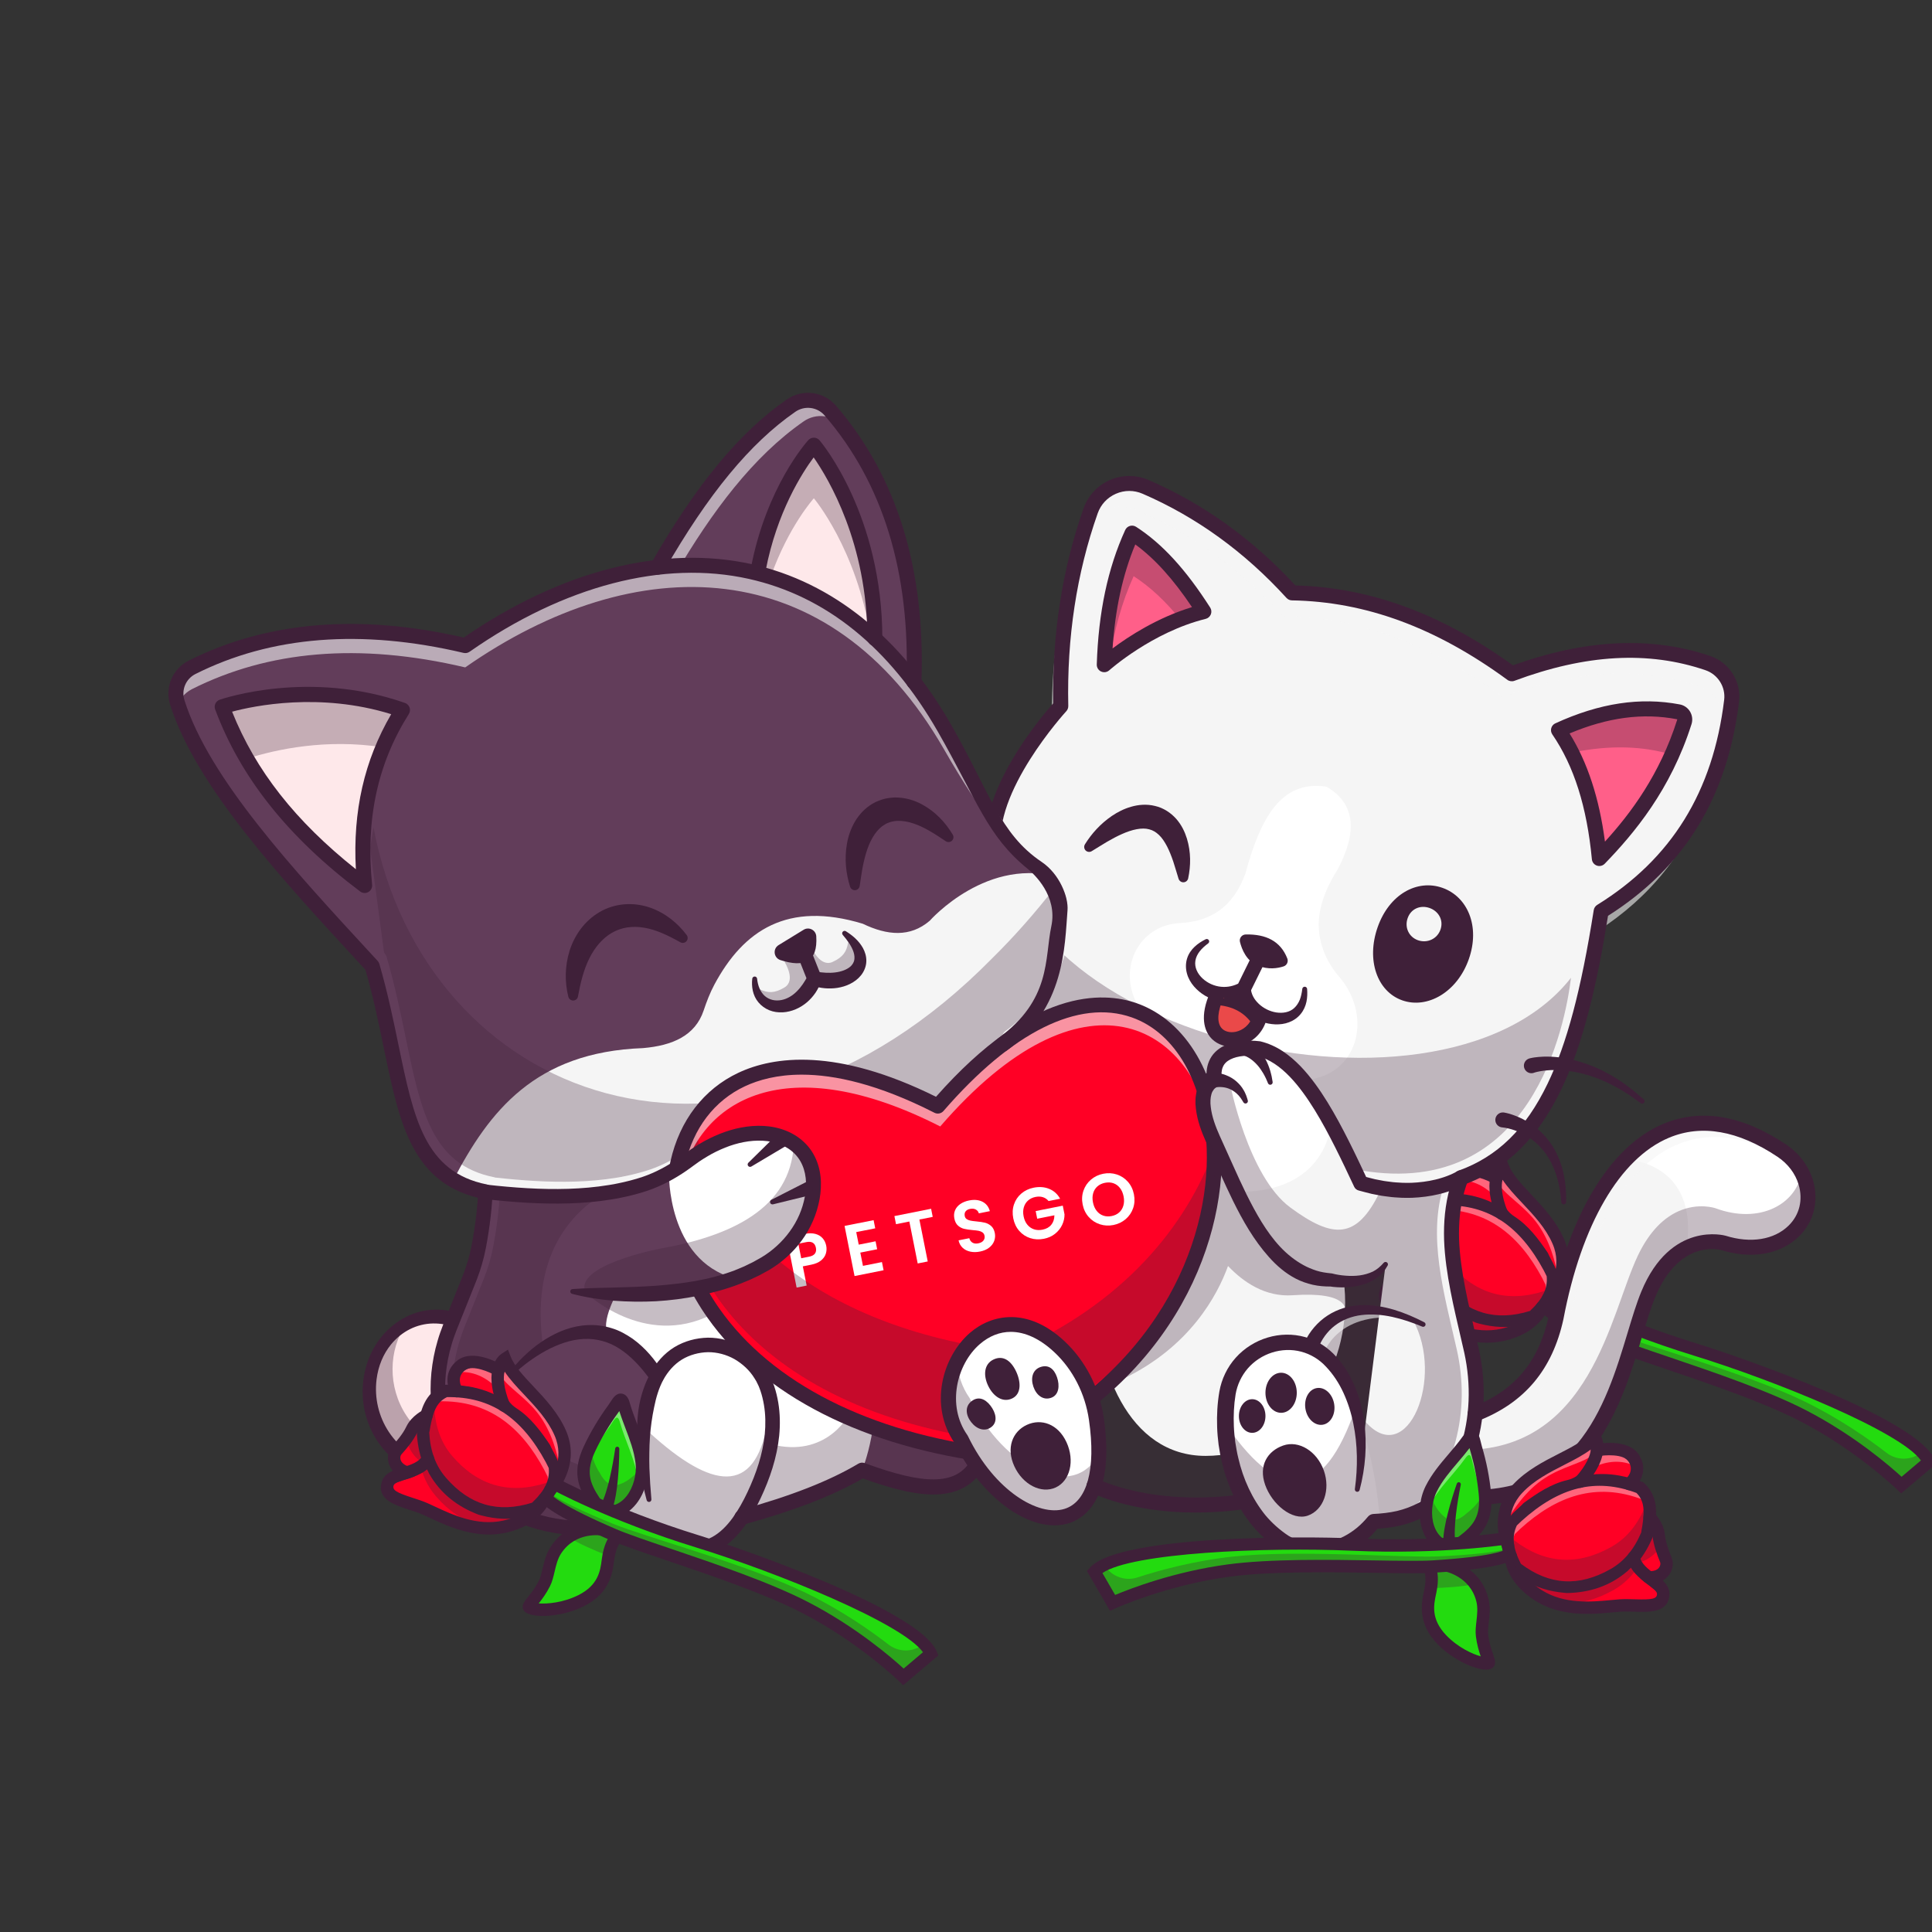<?xml version="1.0" encoding="utf-8"?>
<!-- Generator: Adobe Illustrator 26.0.3, SVG Export Plug-In . SVG Version: 6.00 Build 0)  -->
<svg version="1.1" id="Layer_1" xmlns="http://www.w3.org/2000/svg" xmlns:xlink="http://www.w3.org/1999/xlink" x="0px" y="0px"
	 viewBox="0 0 4000 4000" style="enable-background:new 0 0 4000 4000;" xml:space="preserve">
<rect x="0" y="0" width="4000" height="4000" fill="#333333" stroke="none"/>
<style type="text/css">
	.st0{fill:#23DB0F;}
	.st1{opacity:0.3;}
	.st2{fill:#3F2039;}
	.st3{opacity:0.4;}
	.st4{fill:#FFFFFF;}
	.st5{fill:#FF0025;}
	.st6{fill:#F6CECA;}
	.st7{fill:#FEE8EA;}
	.st8{opacity:0.35;}
	.st9{fill:#F5F5F5;}
	.st10{opacity:0.6;}
	.st11{fill:#FF5F89;}
	.st12{fill:#623D5A;}
	.st13{fill:#EA4949;}
</style>
<g>
	<g>
		<g>
			<g>
				<g>
					<path class="st0" d="M3161.52,2930.32c4.33,6.49,57.66,11.74,107.92-13.43c50.23-25.17,52.59-64.13,55.71-86.43
						c0.3-2.18,0.62-4.21,1-6.15c5.47-30.11,16.77-37.12,16.13-41.06l-26.65-13.64c0,0-38.51-7.14-72.31,15.72
						c-9.33,6.28-18.26,14.88-25.96,26.51c-14.92,22.58-14.6,50.61-23.9,69.2C3178.54,2910.91,3158.83,2926.3,3161.52,2930.32z"/>
				</g>
			</g>
		</g>
	</g>
	<g class="st1">
		<g>
			<g>
				<g>
					<path class="st2" d="M3326.16,2824.32c5.47-30.11,16.77-37.12,16.13-41.06l-26.65-13.64c0,0-38.51-7.14-72.31,15.72
						C3263.69,2798.73,3297.15,2813.17,3326.16,2824.32z"/>
				</g>
			</g>
		</g>
	</g>
	<g>
		<g>
			<g>
				<g>
					<path class="st2" d="M3161.56,2944.62c23.05,8.24,73.82,3.68,113.62-16.25c53.51-26.79,59.15-69.41,62.18-92.31l0.52-3.83
						c3.05-21.77,9.06-31,12.65-36.51c2.43-3.73,5.46-8.37,4.42-14.58c-1.15-6.99-7.77-11.72-14.77-10.56
						c-5.38,0.89-9.42,5.01-10.47,10.05c-0.21,0.32-0.44,0.68-0.7,1.07c-4.14,6.34-12.73,19.53-16.57,46.97l-0.54,4.02
						c-2.91,21.96-6.89,52.03-48.22,72.73c-31.66,15.85-64.43,18.44-82.16,17.2c6.69-8.41,15.62-20.23,23.43-35.84
						c4.55-9.1,6.92-19.22,9.43-29.94c3.07-13.12,6.26-26.69,13.68-37.93c30.3-45.85,83.04-37.06,85.27-36.66
						c6.96,1.24,13.64-3.38,14.9-10.34c1.27-6.96-3.34-13.62-10.26-14.91c-2.9-0.54-71.51-12.5-111.33,47.76
						c-9.95,15.07-13.83,31.62-17.26,46.23c-2.16,9.21-4.2,17.91-7.4,24.31c-7.65,15.3-16.58,26.41-23.11,34.51
						c-7.45,9.26-14.49,18.01-8.05,27.64C3152.83,2940.43,3156.54,2942.83,3161.56,2944.62z M3173.34,2933.19l-0.05-0.02
						L3173.34,2933.19z M3169.34,2920.41L3169.34,2920.41L3169.34,2920.41z"/>
				</g>
			</g>
		</g>
	</g>
	<g>
		<g>
			<g>
				<g>
					<path class="st0" d="M3297.58,2712.46c-23.18-34.79-33.08-62.72-10.83-110.17c13.58-28.96,30.47-56.94,49.18-82.55
						c9.17-12.55,15.77-29.92,21.65-9.12c11.33,40.11,32.04,77.67,37.13,119.86c5.13,41.95-18.27,97.94-64.16,102.99
						c-4.37,0.72-4.15,11.47-11.69,5.42C3318.86,2738.91,3304.94,2724.69,3297.58,2712.46z"/>
				</g>
			</g>
		</g>
	</g>
	<g class="st3">
		<g>
			<g>
				<g>
					<path class="st4" d="M3286.75,2602.28c13.58-28.96,30.46-56.94,49.18-82.53c9.19-12.56,15.76-29.92,21.67-9.13
						c11.33,40.14,32.03,77.69,37.11,119.86c2.1,16.94-0.49,36.19-7.32,53.41c0.25-5.57,0.04-11.09-0.6-16.37
						c-5.07-42.2-25.77-79.75-37.11-119.86c-5.89-20.81-12.47-3.43-21.65,9.1c-18.73,25.62-35.61,53.6-49.19,82.56
						c-1.71,3.65-3.25,7.19-4.55,10.64C3274.38,2635.97,3278.18,2620.56,3286.75,2602.28z"/>
				</g>
			</g>
		</g>
	</g>
	<g class="st1">
		<g>
			<g>
				<g>
					<path class="st2" d="M3286.75,2602.28c0.73-1.58,1.49-3.12,2.22-4.69c1.77,19,7.27,37.47,19.8,56.29
						c9.78,19.92,25.04,25.29,29.39,24.56c22.36-2.48,46.1-22.18,57.08-41.29c2.09,41-21.19,91.57-64.71,96.34
						c-4.35,0.73-4.13,11.47-11.68,5.41c0,0-13.91-14.2-21.26-26.44C3274.4,2677.69,3264.48,2649.74,3286.75,2602.28z"/>
				</g>
			</g>
		</g>
	</g>
	<g>
		<g>
			<g>
				<g>
					<path class="st2" d="M3317.24,2752.61c2.76,0.99,5.56,1.23,8.38,0.72c5.86-1.06,9.27-4.97,11.17-7.78
						c18.03-3.22,34.1-13.23,46.7-29.14c18.24-23.03,27.65-57.36,23.97-87.47c-3.38-27.99-13.13-53.74-22.57-78.65
						c-5.59-14.77-10.87-28.72-14.95-43.15c-1.32-4.68-4.89-17.12-16.3-18.85c-11.41-1.7-17.82,8.26-23.48,17.04
						c-1.45,2.26-2.97,4.63-4.59,6.84c-19.88,27.21-36.85,55.69-50.44,84.67c-24.14,51.46-14.04,83.92,11.61,122.5
						c8.07,13.29,22.34,27.92,22.95,28.55l1.14,1.03C3312.93,2750.61,3315.07,2751.84,3317.24,2752.61z M3318.86,2738.9l-0.05-0.02
						L3318.86,2738.9z M3348.33,2524.42c3.81,11.92,8.23,23.59,12.54,34.96c9.3,24.56,18.09,47.75,21.09,72.65
						c2.84,23.3-4.63,50.79-18.61,68.43c-9.5,11.99-21.01,18.8-34.21,20.25l-0.7,0.1c-2.57,0.43-4.68,1.41-6.4,2.61
						c-4.26-4.83-9.86-11.58-13.47-17.58l-0.32-0.5c-22.13-33.22-29.26-56.3-9.89-97.6c12.89-27.49,29.01-54.55,47.92-80.42
						C3346.99,2526.38,3347.67,2525.4,3348.33,2524.42z"/>
				</g>
			</g>
		</g>
	</g>
	<g>
		<g>
			<g>
				<g>
					<path class="st2" d="M3339.9,2601.89c-2.99,20.75-6.77,41.54-11.47,61.83c-2.32,10.16-5.04,20.17-8.13,29.85
						c-3.07,9.56-6.76,19.28-11.3,26.2c-3.9,5.95-2.24,13.93,3.7,17.83c5.95,3.9,13.93,2.24,17.83-3.7
						c0.34-0.53,0.65-1.07,0.91-1.63l0.04-0.1c5.4-11.77,7.55-22.57,9.57-33.45c1.9-10.84,3.28-21.56,4.24-32.26
						c1.98-21.41,2.91-42.64,3.08-63.99c0.02-2.35-1.87-4.27-4.22-4.29c-2.15-0.02-3.95,1.57-4.24,3.64L3339.9,2601.89z"/>
				</g>
			</g>
		</g>
	</g>
	<g>
		<g>
			<g>
				<g>
					<path class="st0" d="M3212.8,2674.16c0,0,116.72,64.36,297.09,119.93c160.61,49.48,456.26,165.52,483.48,232.57l-56.74,48
						c0,0-84.53-82.3-203.89-143.81c-119.36-61.51-328.01-121.06-395.42-149.95c-76.61-32.83-130.28-61.34-143.03-78.83"/>
				</g>
			</g>
		</g>
	</g>
	<g class="st1">
		<g>
			<g>
				<g>
					<path class="st2" d="M3194.31,2702.08c12.74,17.47,66.43,45.98,143.03,78.83c67.42,28.89,276.05,88.44,395.41,149.95
						c119.36,61.51,203.9,143.81,203.9,143.81l56.74-48c-2.55-6.33-7.5-13.07-14.5-20.18l0,0c-21.08,17.55-51.49,18.08-73.18,1.3
						c-36.35-28.13-97.55-71.33-171.48-107.12c-120.71-58.49-330.12-115.11-398.12-142.57c-64.65-26.16-113.25-49.41-135.16-66.03
						L3194.31,2702.08z"/>
				</g>
			</g>
		</g>
	</g>
	<g>
		<g>
			<g>
				<g>
					<path class="st2" d="M3936.03,3091.99l72.74-61.53l-3.5-8.62c-34.13-84.05-396.46-210.7-491.6-240.01
						c-176.9-54.51-293.52-118.26-294.68-118.9c-6.22-3.41-14.02-1.17-17.44,5.05c-3.42,6.21-1.16,14.01,5.04,17.44
						c1.18,0.65,119.95,65.65,299.51,120.95c171.57,52.85,428.39,157.62,470.94,217.31l-39.99,33.82
						c-24.49-22.38-99.09-86.84-198.44-138.04c-78.61-40.51-193.02-79.33-284.95-110.52c-47.36-16.07-88.25-29.95-111.29-39.82
						c-112.47-48.2-133.84-69.28-137.72-74.59c-4.17-5.72-12.2-6.99-17.94-2.81c-5.73,4.18-6.99,12.21-2.81,17.94
						c13.71,18.81,63.62,46.76,148.35,83.07c23.96,10.27,65.29,24.29,113.15,40.53c91.12,30.91,204.54,69.4,281.44,109.03
						c116.14,59.85,199.98,140.79,200.81,141.6L3936.03,3091.99z"/>
				</g>
			</g>
		</g>
	</g>
	<g>
		<g>
			<g>
				<g>
					<path class="st5" d="M2926.89,2644.22c3.61-2.66,6.38-5.46,8.37-8.46c5.24-7.98,5.14-17.25,1.13-28.26
						c-4.04-11.12-6.48-23.27-3.14-35.48c-2.11-10.88-7.12-8.3-10.09-1.22c-3.63,8.62-17.9,18.52-27.48,27.23
						c-3.07,2.79-5.67,5.47-7.25,7.98C2868.51,2637.17,2903.57,2636.81,2926.89,2644.22z"/>
				</g>
			</g>
		</g>
	</g>
	<g>
		<g>
			<g>
				<g>
					<path class="st6" d="M3290.97,2604.44c-0.01,0.03,0,0.1-0.01,0.13c0.02-0.06,0.03-0.09,0.02-0.16L3290.97,2604.44z"/>
				</g>
			</g>
		</g>
	</g>
	<g>
		<g>
			<g>
				<g>
					<path class="st5" d="M2979.61,2670.66c-25.34-29.33-35.96-64.88-37.72-103.27c1.54-4.49,1.81-9.27,2.72-13.82
						c5.77-29.02,12.91-57.52,44.1-70.81c105.39-2.71,172.06,54.33,218.98,141.84c2.49,4.67,4.73,9.46,7.07,14.18
						c4.37,37.28-15.2,63.35-40.49,86.76C3097.21,2750.46,3032.17,2731.42,2979.61,2670.66z"/>
				</g>
			</g>
		</g>
	</g>
	<g class="st3">
		<g>
			<g>
				<g>
					<path class="st4" d="M2955.13,2516.39c5.07-4.84,11.25-8.97,18.84-12.19c105.39-2.71,172.06,54.33,218.98,141.84
						c2.49,4.67,4.73,9.46,7.07,14.18c2.16,18.29-1.47,33.9-8.72,47.8c16.3-19.12,26.79-40.94,23.47-69.25
						c-2.34-4.72-4.58-9.51-7.07-14.18c-46.92-87.51-113.59-144.55-218.98-141.84C2971.41,2490.1,2961.51,2502.17,2955.13,2516.39z"
						/>
				</g>
			</g>
		</g>
	</g>
	<g class="st1">
		<g>
			<g>
				<g>
					<path class="st2" d="M2944.62,2553.56c-0.91,4.55-1.18,9.32-2.72,13.82c1.76,38.39,12.37,73.94,37.72,103.27
						c52.56,60.76,117.6,79.8,194.66,54.87c21.53-19.92,38.92-41.79,40.91-70.83c-5.32,6.31-11.3,12.36-17.62,18.21
						c-77.06,24.93-142.1,5.89-194.66-54.87c-25.34-29.33-35.96-64.88-37.72-103.27c1.54-4.49,1.81-9.27,2.72-13.82
						c0.33-1.69,0.66-3.38,1.02-5.05C2953.91,2510.84,2948.89,2532.05,2944.62,2553.56z"/>
				</g>
			</g>
		</g>
	</g>
	<g>
		<g>
			<g>
				<g>
					<path class="st2" d="M3053.86,2739.39c37.7,13.47,79.27,12.95,124.37-1.64l2.7-0.87l2.08-1.92
						c24.97-23.11,49.79-52.79,44.52-97.67l-0.26-2.21l-3.01-6.12c-1.7-3.48-3.4-6.96-5.22-10.39
						c-55.01-102.6-130.44-151.22-230.65-148.65l-2.45,0.06l-2.25,0.96c-39.05,16.64-46.34,53.33-51.66,80.12
						c-0.34,1.73-0.62,3.5-0.88,5.28c-0.39,2.58-0.75,5.02-1.39,6.89l-0.79,2.31l0.11,2.44c2.08,45.36,15.43,81.69,40.83,111.08l0,0
						C2995.23,2708.33,3023.27,2728.46,3053.86,2739.39z M3167.63,2714.18c-70.73,21.99-129.09,4.99-178.31-51.91
						c-21.08-24.4-32.37-54.94-34.49-93.29c0.85-3.13,1.3-6.11,1.71-8.81c0.2-1.37,0.41-2.73,0.67-4.07
						c5.49-27.59,11.56-49.67,34.4-60.55c89.48-1.47,154.6,41.53,204.79,135.13c1.66,3.12,3.22,6.33,4.78,9.53l1.07,2.18
						C3204.56,2667.75,3194.39,2688.85,3167.63,2714.18z M2979.61,2670.66l-0.05-0.02L2979.61,2670.66z"/>
				</g>
			</g>
		</g>
	</g>
	<g>
		<g>
			<g>
				<g>
					<path class="st5" d="M2938.79,2723.81c-15.48-5.7-38.19-14.03-53.75-19.51c-6.66-2.34-5.79-15.33-5.29-24.08
						c0.41-7.63,9.91-8.39,16.23-10.8c13.63-5.25,28.94-6.8,39.78-18.17c0.92-1.82,1.83-3.61,2.75-5.42
						c8.33-6.43,11.16-2.42,13.46,2.59c0.81,1.82,1.58,3.77,2.5,5.39c0.18,0.27,0.33,0.49,0.48,0.75
						c23.5,40.97,58.59,67.92,102.27,84.45c1.89,0.54,3.78,1.04,5.69,1.52c29.22,7.61,58.64,9.39,88.61,3.05
						c6.44-1.34,12.46-6.73,19.73-3.14c-11.69,8.98-26.1,9.47-39.58,15.41C3047.45,2792.94,2967.82,2734.52,2938.79,2723.81z"/>
				</g>
			</g>
		</g>
	</g>
	<g>
		<g>
			<g>
				<g>
					<path class="st5" d="M3026.23,2472.09c25.22,2.87,49.21,9.84,75.49,23.76c-1.77-5.64-3.23-11.1-4.38-16.46
						c-3.32-15.23-4.19-29.48-3.53-43.83c-14.74-1.86-29.35-4.86-44.39-2.8c-9.97,1.38-18.78,5.05-26.71,10.84l-0.01,0.03
						c-1.11,0.83-2.24,1.69-3.31,2.6c-1.19,2.37-2.44,4.72-3.57,7.14C3008.15,2469.58,3008.4,2470.01,3026.23,2472.09z"/>
				</g>
			</g>
		</g>
	</g>
	<g class="st3">
		<g>
			<g>
				<g>
					<path class="st4" d="M3022.71,2443.6c33.7-0.09,58.98,19.02,74.63,35.79c-3.32-15.23-4.19-29.48-3.53-43.83
						c-14.74-1.86-29.35-4.86-44.39-2.8C3039.45,2434.14,3030.64,2437.81,3022.71,2443.6z"/>
				</g>
			</g>
		</g>
	</g>
	<g>
		<g>
			<g>
				<g>
					<path class="st5" d="M3104.01,2447.93c0.18,1.87,0.37,3.74,0.55,5.62c0.27,2.86,0.57,5.76,0.97,8.63
						c3.31,22.41,8.43,42.51,30.24,56.64c28.98,18.77,49.6,46.72,68.93,75.13c6.22,14.66,16.14,27.71,19.19,43.8
						c0.16,0.02,0.32,0.05,0.49,0.07c3.16,0.51,6.13,0.86,4.45-4.34c-4.48-13.97,13.36-28.9,4.37-41.14
						c-8.38-19.08-17.07-42.09-30.32-58.03c-23.98-28.95-64.96-67.37-83.66-100.22C3117.6,2431.25,3108.55,2440.76,3104.01,2447.93z
						"/>
				</g>
			</g>
		</g>
	</g>
	<g class="st3">
		<g>
			<g>
				<g>
					<path class="st4" d="M3104.01,2447.93c0.18,1.87,0.37,3.74,0.55,5.62c12.83,20.94,48.67,41.58,75.23,75.64
						c30.05,38.58,41.14,88.54,44.6,108.63c3.16,0.51,6.13,0.86,4.45-4.34c-4.48-13.97,13.36-28.9,4.37-41.14
						c-8.38-19.08-17.07-42.09-30.32-58.03c-23.98-28.95-64.96-67.37-83.66-100.22C3117.6,2431.25,3108.55,2440.76,3104.01,2447.93z
						"/>
				</g>
			</g>
		</g>
	</g>
	<g>
		<g>
			<g>
				<g>
					<path class="st2" d="M3201.03,2700.02c5.29,1.89,11.23,0.09,14.58-4.4l0.24-0.29c12.19-14.48,49.8-66.69,22.12-130.46
						c-16.04-36.93-43.5-66.09-67.73-91.83c-20.03-21.28-38.96-41.37-46.73-61.22l-5.74-14.64l-13.19,8.55
						c-4.22,2.73-40.22,29.06-7.1,111.89c2.63,6.58,10.09,9.79,16.69,7.15c6.59-2.63,9.79-10.1,7.16-16.68
						c-13.18-32.95-13.36-53.53-10.52-65.67c10.72,16.34,25.43,31.97,40.74,48.23c23.9,25.39,48.62,51.64,62.87,84.45
						c21.21,48.85-5.66,88.79-18.21,103.7c-0.86,1.02-1.54,1.82-2.22,3.11c-3.32,6.26-0.94,14.04,5.33,17.36
						C3199.88,2699.56,3200.45,2699.82,3201.03,2700.02z"/>
				</g>
			</g>
		</g>
	</g>
	<g>
		<g>
			<g>
				<g>
					<path class="st2" d="M3007.47,2495.23c3.54,1.26,7.59,0.97,11.03-1.14c6.05-3.7,7.95-11.6,4.25-17.65
						c-2.12-3.59-12.04-22.64,6.27-36.7c15.56-11.94,51.51,4.25,62.88,10.85c6.13,3.55,13.99,1.49,17.55-4.63
						c3.57-6.12,1.51-13.97-4.61-17.54c-6.01-3.51-59.54-33.55-91.46-9.04c-29.96,23-21.3,56.15-12.53,70.47
						C3002.44,2492.45,3004.81,2494.28,3007.47,2495.23z"/>
				</g>
			</g>
		</g>
	</g>
	<g>
		<g>
			<g>
				<g>
					<path class="st2" d="M3003.4,2765.64c32.13,11.48,70.15,19.37,110.27,10.53c73.33-16.14,90.58-63.76,91.28-65.77
						c2.31-6.66-1.19-13.92-7.81-16.29c-0.04-0.01-0.08-0.03-0.12-0.04c-6.66-2.3-13.93,1.19-16.29,7.82
						c-0.63,1.69-14.27,36.37-72.58,49.2c-53.97,11.88-104.53-11.73-141.45-28.97c-5.67-2.65-10.93-5.1-15.74-7.21
						c-9.83-4.3-20.34-7.7-30.51-10.97c-34.41-11.1-42.13-16.13-39.35-25.67c1.55-5.3,14.55-9.33,26.02-12.88
						c19.55-6.05,43.87-13.58,56.25-36.23c3.4-6.22,1.11-14.02-5.11-17.42c-6.25-3.42-14.02-1.11-17.42,5.11
						c-7.38,13.51-24.63,18.85-41.31,24.02c-18.52,5.73-37.66,11.66-43.08,30.21c-10.47,35.84,26.44,47.74,56.12,57.31
						c9.55,3.08,19.43,6.26,28.08,10.05c4.64,2.03,9.71,4.4,15.18,6.95C2969.43,2751.74,2985.5,2759.25,3003.4,2765.64z"/>
				</g>
			</g>
		</g>
	</g>
	<g>
		<g>
			<g>
				<g>
					<path class="st2" d="M2901.84,2662.72c1.01,0.36,2.04,0.7,3.11,1.03c6.78,2.07,13.96-1.74,16.03-8.53
						c2.07-6.78-1.68-13.9-8.52-16.03c-9.02-2.73-15.06-7.77-16.94-14.09c-1.36-4.57-0.18-8.75,1.58-10.85
						c0.54-0.65,1.34-1.56,2.35-2.69c7.19-8.11,22.13-24.99,30.91-43.51c7.14-15.06,24.08-23.09,24.25-23.17
						c6.41-2.98,9.22-10.6,6.27-17.02c-2.96-6.42-10.51-9.25-16.95-6.33c-1.04,0.47-25.55,11.83-36.77,35.52
						c-7.22,15.22-21.03,30.82-26.93,37.48c-1.2,1.36-2.16,2.45-2.81,3.22c-7.65,9.13-10.15,22.4-6.52,34.64
						C2873.34,2640.61,2880.58,2655.12,2901.84,2662.72z"/>
				</g>
			</g>
		</g>
	</g>
	<g class="st1">
		<g>
			<g>
				<g>
					<path class="st2" d="M2907.86,2587.67c5.29,14.19,14.12,29.75,26.45,38.82c4.94,27.29,15.65,52.55,34.5,74.38
						c52.56,60.76,117.6,79.8,194.66,54.87c20.1-18.59,36.57-38.84,40.29-65.09c-7.42,12.75-17.84,24.1-29.49,34.86
						c-77.06,24.93-142.1,5.89-194.66-54.87c-25.34-29.33-35.96-64.88-37.72-103.27c1.54-4.49,1.81-9.27,2.72-13.82
						c0.89-4.39,1.76-8.74,2.79-13.05c-7.15,12.85-10.54,28-13.58,43.27c-0.58,2.86-0.9,5.85-1.46,8.75
						c-1.04-6.71-1.01-13.58,0.88-20.51c-2.11-10.88-7.12-8.3-10.09-1.22C2919.53,2579.43,2917.45,2578.96,2907.86,2587.67z"/>
				</g>
			</g>
		</g>
	</g>
</g>
<g>
	<g>
		<g>
			<g>
				
					<ellipse transform="matrix(0.988 -0.156 0.156 0.988 -439.303 176.988)" class="st7" cx="906.45" cy="2883.6" rx="141.37" ry="158.19"/>
			</g>
			<g class="st8">
				<path class="st2" d="M793.37,2974.38c-47.25-71.28-34.93-169.71,27.52-219.85c6.43-5.16,13.15-9.57,20.06-13.32
					c-36.91,53.41-38.55,130.76,0.47,189.62c42.39,63.94,118.31,84.28,178.57,51.6c-7.79,11.27-17.11,21.5-27.99,30.23
					C929.56,3062.8,840.62,3045.66,793.37,2974.38z"/>
			</g>
			<g>
				<path class="st2" d="M1022.95,2999.72c20.28-24.81,33.36-55.76,37.63-89.82c5.6-44.74-4.78-89.69-29.23-126.57
					c-24.45-36.88-60.18-61.49-100.6-69.28c-41.54-8.01-83.07,2.57-116.96,29.77c-33.88,27.2-55.71,67.5-61.47,113.48
					c-5.6,44.74,4.78,89.69,29.23,126.57c24.45,36.88,60.18,61.49,100.6,69.28c41.54,8.01,83.07-2.57,116.96-29.77
					C1007.89,3016.33,1015.86,3008.4,1022.95,2999.72z M809.69,2783.41c5.47-6.69,11.58-12.78,18.3-18.17
					c26.52-21.29,59.58-29.47,93.08-23.01c34.61,6.67,65.38,28,86.64,60.07c21.26,32.07,30.32,70.82,25.53,109.13
					c-4.64,37.07-21.8,69.22-48.33,90.52c-55.84,44.83-136.46,28.2-179.72-37.06l0,0c-21.26-32.07-30.32-70.82-25.53-109.14
					C783.13,2828.07,793.57,2803.13,809.69,2783.41z"/>
			</g>
		</g>
		<g>
			<path class="st9" d="M3585.1,1450.7c-25.3,208.7-124,345.5-270.1,435.95c-47.05,298.15-115,488.65-290,551.7l-353.2,102.45
				l-282.4-137l-313.95-241.4l-17.1-399.05c-6.7-38.1,2.85-80.3,19.65-120.8l0.05-0.05c39.35-95.05,118.2-180.55,118.2-180.55
				c-3.25-146.1,18.1-280.45,61.75-404.25c16.35-46.4,68.5-69.25,113.65-49.75c112.15,48.45,213.6,120.9,303.35,219.55
				c168.85,2.85,317.8,67,455,167.5c143.85-53.6,279.95-65.1,406.05-22.05C3568.65,1384.05,3589.25,1416.5,3585.1,1450.7z"/>
		</g>
		<g class="st10">
			<path class="st9" d="M2177.6,1483.65c0,8.7,0.1,17.45,0.3,26.25c0,0-70.7,76.7-111.65,165.55
				C2089.5,1597.5,2147.6,1520.15,2177.6,1483.65z"/>
		</g>
		<g class="st10">
			<path class="st9" d="M3296.65,1934.6c3.95-2.45,7.85-4.9,11.7-7.45c-19.85,116.55-43.85,215.4-77.55,295.1
				C3258.65,2142.05,3279.1,2045.85,3296.65,1934.6z"/>
		</g>
		<g class="st10">
			<path class="st9" d="M3585.1,1450.7c-8.4,69.2-24.85,130.5-48.45,184.8c13.95-41.8,24.1-87.3,30.1-136.85
				c4.15-34.2-16.45-66.65-49.05-77.75c-126.1-43.05-262.2-31.55-406.05,22.05c-137.15-100.5-286.15-164.65-455-167.5
				c-89.75-98.65-191.15-171.1-303.3-219.55c-39.5-17.05-84.35-1.75-105.95,33.4c3.4-10.6,6.9-21.15,10.6-31.6
				c16.35-46.4,68.5-69.25,113.65-49.75c112.15,48.45,213.6,120.9,303.35,219.55c168.85,2.85,317.8,67,455,167.5
				c143.85-53.6,279.95-65.1,406.05-22.05C3568.65,1384.05,3589.25,1416.5,3585.1,1450.7z"/>
		</g>
		<g class="st10">
			<path class="st9" d="M2247.4,1089.3c-36.5,115-54.15,238.9-51.15,372.65c0,0-7.35,7.95-18.65,21.7
				c-0.3-136,21.05-261.65,62.05-378C2241.7,1099.8,2244.35,1094.35,2247.4,1089.3z"/>
		</g>
		<g class="st10">
			<path class="st9" d="M3536.65,1635.5c-43.15,129.45-122.7,223.3-228.3,291.65c2.25-13.25,4.5-26.75,6.65-40.5
				C3412.65,1826.2,3489.15,1745.05,3536.65,1635.5z"/>
		</g>
		<g>
			<path class="st4" d="M2697.21,2236.11c112.5-4.16,148.35-129.53,74.74-214.66c-31.93-36.93-48.06-85.53-39.32-133.55
				c5.39-29.58,18.46-59.15,37.38-88.72c43.87-83.86,31.53-138.36-23.75-170.42c-95.97-15.06-138.01,70.27-167.5,178.94
				c-25.39,70.86-73.04,99.88-134.32,103.29c-18.39,1.02-36.62,5.49-52.46,14.88c-62.22,36.9-69.77,122.42-20.97,175.5
				l119.45,147.85"/>
		</g>
		<g>
			<path class="st2" d="M3025,2453.85c-6.35,0-12.32-3.94-14.59-10.26c-2.91-8.06,1.27-16.95,9.34-19.85
				c80.54-29.02,139.09-86.16,184.26-179.83c39.99-82.91,69.49-193.83,95.67-359.66c0.71-4.46,3.32-8.39,7.16-10.77
				c153.79-95.21,239.78-234.11,262.87-424.63c3.24-26.73-13.02-52.48-38.66-61.24c-118.26-40.37-247.67-33.19-395.62,21.93
				c-4.89,1.83-10.38,1.06-14.58-2.02c-147.58-108.12-293.5-161.93-446.09-164.5c-4.28-0.07-8.33-1.91-11.21-5.07
				c-86.53-95.12-186.79-167.7-298.01-215.73c-17.85-7.71-37.47-7.67-55.25,0.1c-17.81,7.79-31.18,22.19-37.66,40.55
				c-43.54,123.53-64.01,257.68-60.85,398.73c0.09,4.01-1.38,7.91-4.1,10.86c-1.55,1.68-154.94,169.76-134.04,288.18
				c1.49,8.44-4.15,16.48-12.58,17.97c-8.44,1.48-16.49-4.15-17.97-12.58c-21.72-123.06,111.27-280.27,137.56-309.91
				c-2.52-142.55,18.58-278.3,62.73-403.56c9.23-26.18,29.09-47.57,54.49-58.67c25.38-11.1,54.53-11.15,79.98-0.16
				c113.36,48.96,215.66,122.42,304.14,218.41c154.45,4.06,301.96,58.23,450.46,165.45c149.73-54.28,287.18-60.79,408.64-19.34
				c39.44,13.46,64.44,53.14,59.44,94.34c-23.99,197.97-112.77,343.12-271.29,443.49c-45.79,286.37-114.73,490.47-298.96,556.86
				C3028.52,2453.55,3026.75,2453.85,3025,2453.85z"/>
		</g>
		<g>
			<g class="st1">
				<path class="st2" d="M2729.64,2493.77l88.98-70.41c353.39,59.13,421.91-300.63,433.98-398.96
					c-275.73,351.81-1270.75,105.37-1174.54-381.9l-0.05,0.05c-16.8,40.5-26.35,82.7-19.65,120.8l17.1,399.05l313.95,241.4
					l282.4,137l61.3-17.78C2730.6,2505.59,2729.64,2493.77,2729.64,2493.77z"/>
			</g>
		</g>
		<g>
			<path class="st11" d="M2286.25,1376.25c0,0,90-81.25,206.25-110c-42.63-66.6-90.06-124.62-148.75-162.5
				C2305.91,1186.73,2289.38,1278.67,2286.25,1376.25z"/>
		</g>
		<g class="st1">
			<path class="st2" d="M2492.5,1266.25c-17.05,4.2-33.55,9.55-49.3,15.65c-28.8-35.4-60.35-65.95-96.1-89
				c-24.8,54.35-40.45,112.5-49.2,173.55c-7.55,6.1-11.65,9.8-11.65,9.8c3.15-97.6,19.65-189.5,57.5-272.5
				C2402.45,1141.65,2449.85,1199.65,2492.5,1266.25z"/>
		</g>
		<g>
			<path class="st11" d="M3226.67,1511.67c48.46,70.71,74.68,161.07,84.58,265.83c72.77-75.24,137.46-161.41,176.04-282.85
				c2.94-9.25-2.74-19.13-12.28-20.95C3401.4,1459.68,3319.74,1469.07,3226.67,1511.67z"/>
		</g>
		<g class="st1">
			<path class="st2" d="M3487.3,1494.65c-7.6,23.9-16.2,46.45-25.75,67.8c-59.3-17.75-127.55-20.7-207.55-4.2
				c-8.15-16.35-17.25-31.9-27.35-46.6c93.1-42.6,174.75-51.95,248.35-37.95C3484.55,1475.5,3490.25,1485.4,3487.3,1494.65z"/>
		</g>
		<g>
			<path class="st2" d="M2286.25,1391.76c-2.21,0-4.44-0.47-6.53-1.44c-5.64-2.62-9.17-8.35-8.97-14.57
				c3.46-108.07,22.73-199.15,58.89-278.44c1.87-4.1,5.43-7.19,9.75-8.45c4.32-1.27,8.98-0.59,12.77,1.85
				c53.94,34.81,102.69,87.93,153.4,167.17c2.7,4.21,3.2,9.47,1.34,14.11s-5.83,8.11-10.68,9.31
				c-110.9,27.43-198.71,105.68-199.59,106.46C2293.73,1390.39,2290.01,1391.76,2286.25,1391.76z M2350.46,1127.19
				c-26.08,62.87-41.56,133.73-47.02,215.29c32.9-24.63,92.47-63.62,164.43-85.52C2428.69,1198.57,2390.78,1156.66,2350.46,1127.19z
				"/>
		</g>
		<g>
			<path class="st2" d="M3311.25,1793.02c-1.72,0-3.45-0.29-5.13-0.88c-5.71-2-9.74-7.15-10.31-13.18
				c-10.25-108.48-37.06-193.04-81.93-258.52c-2.59-3.77-3.38-8.5-2.15-12.91c1.22-4.41,4.33-8.06,8.49-9.96
				c91.55-41.9,175.84-54.69,257.71-39.1c8.83,1.68,16.54,7.09,21.16,14.85c4.68,7.84,5.77,17.34,3,26.04
				c-43.27,136.17-118.75,225.94-179.68,288.94C3319.43,1791.36,3315.38,1793.02,3311.25,1793.02z M3249.64,1518.51
				c37.29,60.17,61.41,133.86,73.27,223.95c53.61-58.81,113.51-138.94,149.6-252.51c0.09-0.27,0.06-0.52-0.09-0.76
				C3401.7,1475.54,3328.74,1485.2,3249.64,1518.51z"/>
		</g>
		<g>
			<path class="st2" d="M2246.2,1748.14c14.08-22.6,32.41-42.81,55.83-58.85c11.77-7.87,24.9-14.79,39.91-19.02
				c14.85-4.3,32.04-5.94,49.25-1.66c17.29,3.8,33.03,14.28,44.03,26.75c11.13,12.6,17.84,26.91,22.18,40.94
				c8.52,28.24,8.11,56.04,2.59,82.26c-1.17,5.56-6.62,9.11-12.18,7.94c-3.75-0.79-6.59-3.53-7.68-6.94l-0.13-0.43
				c-3.86-12.18-7.09-23.99-10.84-35.28c-3.82-11.23-8-21.9-12.89-31.42c-4.95-9.44-10.48-17.87-16.78-23.76
				c-6.3-5.93-12.71-9.81-20.23-11.65c-14.81-4.21-35.65,0.49-56.06,9.65c-10.31,4.51-20.65,10.09-31.07,16.11
				c-10.42,6.08-20.73,12.82-31.66,19.37l-0.3,0.18c-4.85,2.91-11.14,1.34-14.05-3.51
				C2244.07,1755.42,2244.24,1751.3,2246.2,1748.14z"/>
		</g>
		<g>
			<path class="st2" d="M3041.02,1985.81c-23.94,68.19-85.59,103.64-137.7,85.34c-52.11-18.29-74.95-83.4-51.01-151.59
				c23.94-68.19,81.83-99.73,133.94-81.44S3064.96,1917.63,3041.02,1985.81z"/>
		</g>
		<g>
			<path class="st9" d="M2982.35,1924.69c-6.87,19.56-27.75,28.6-46.51,22.01c-18.76-6.59-28.29-26.3-21.42-45.86
				s26.52-27.53,45.28-20.95C2978.46,1886.48,2989.22,1905.13,2982.35,1924.69z"/>
		</g>
		<g>
			<path class="st9" d="M3568.35,2573.35c0,0-35.55-10.55-76.2,10c-27.35,13.85-57,41.8-79.65,96.65
				c-56.25,136.25-80.85,461.65-424.15,415.85L3054,2927.6c81.85-31.65,143.8-90,167.65-199.25
				c26.4-139.3,75.75-256.35,144.2-327.75c82.3-85.95,192.25-105.75,322.95-18.5c23.65,15.8,41.9,38.9,49.95,66.15
				C3764.1,2534.2,3680.7,2608.65,3568.35,2573.35z"/>
		</g>
		<g>
			<path class="st4" d="M3568.35,2573.35c0,0-35.55-10.55-76.2,10c25.5-180-126.3-182.75-126.3-182.75
				c82.3-85.95,192.25-105.75,322.95-18.5c23.65,15.8,41.9,38.9,49.95,66.15C3764.1,2534.2,3680.7,2608.65,3568.35,2573.35z"/>
		</g>
		<g class="st1">
			<path class="st2" d="M3568.35,2573.35c0,0-35.55-10.55-76.2,10c-27.35,13.85-57,41.8-79.65,96.65
				c-56.25,136.25-80.85,461.65-424.15,415.85l36.55-93.7c268.8,2.65,308.05-279.75,365.85-401.95c25.4-53.65,56.4-80.05,84.45-92.5
				c41.6-18.5,76.6-6.15,76.6-6.15c91.8,34,167.45-8.75,178.3-74.25c3.6,6.65,6.5,13.65,8.65,20.95
				C3764.1,2534.2,3680.7,2608.65,3568.35,2573.35z"/>
		</g>
		<g class="st10">
			<path class="st9" d="M3727.35,2422.35c-4.75-4.35-9.85-8.3-15.2-11.9c-130.7-87.25-240.65-67.45-322.95,18.5
				c-68.45,71.4-117.8,188.45-144.2,327.75c-16.73,76.65-52.22,128.23-100.17,163.1c-25.73,18.71-59.88,21.18-88.23,6.76l0,0
				c80.55-31.85,141.45-90.1,165.05-198.2c26.4-139.3,75.75-256.35,144.2-327.75c82.3-85.95,192.25-105.75,322.95-18.5
				C3704.5,2392.6,3717.85,2406.35,3727.35,2422.35z"/>
		</g>
		<g>
			<path class="st12" d="M2021.8,3034.1c-42.95,67.75-135.1,47.25-236.8,9.65c-55.2,32.95-122.6,59.7-197.45,82.65
				c-16.8,5.2-34,10.2-51.55,15l-259.75-53.65l-83.75-180.55l-55-269.9l400.9-62.3l423.9,402.6L2021.8,3034.1z"/>
		</g>
		<g>
			<path class="st12" d="M1361.4,1174.31c79.69-138.86,167.79-259.19,276.37-334.45c25.77-17.86,60.83-13.53,81.32,10.2
				c120.86,140.01,181.74,324.84,173.07,561.64"/>
		</g>
		<g class="st10">
			<path class="st9" d="M1746.25,883.65c-0.3-0.35-0.65-0.75-0.95-1.1c-20.45-23.7-55.55-28.05-81.3-10.2
				c-104.25,72.25-189.65,186.05-266.8,317.95l-35.8-16c79.7-138.85,167.8-259.2,276.35-334.45c25.8-17.85,60.85-13.5,81.35,10.2
				C1728.55,861,1737.6,872.15,1746.25,883.65z"/>
		</g>
		<g class="st1">
			<path class="st2" d="M2579.43,3108.45c-198.9,28.45-314.15-32.79-314.15-32.79l-101.04-220.78l326.2-508.82l238.73,112.3
				l217.5,126.88l-68.33,324.6"/>
		</g>
		<g>
			<path class="st12" d="M2205.85,1863.65c16.74,63.44-12.85,213.75-130.4,298.75c-257.4,325-643.85,360.1-1070.45,305.1
				c-25.75-5.15-47.55-13.35-66.2-24.35c0-0.05-0.05-0.05-0.05-0.05c-111.45-65.8-109.95-230.5-162.65-423.15
				c-1.8-6.65-3.65-13.25-5.6-19.95c-174.1-188.6-350.35-377.6-403.45-545.65c-9.05-28.6,3.9-59.3,30.75-72.8
				c157.25-79.05,344.35-97,565.55-44.9c352.05-245.85,800.29-266.57,991.55,170c64.09,146.28,128.67,203.29,209.33,308.14"/>
		</g>
		<g class="st10">
			<path class="st9" d="M2217.03,1875.98c-0.25,2.8-0.5,5.75-0.8,8.85c-4.15-8-9.95-15.2-17.15-21.05
				c-87.1-70.65-167.95-178.25-244.35-312c-237.4-413.3-639.5-415.85-991.55-170c-221.2-52.1-408.3-34.15-565.55,44.9
				c-17.3,8.7-28.85,24.6-32.4,42.45c-1.75-4.9-3.4-9.8-4.95-14.65c-9.05-28.6,3.9-59.3,30.75-72.8
				c157.25-79.05,344.35-97,565.55-44.9c352.05-245.85,754.15-243.3,991.55,170c76.4,133.75,157.25,241.35,244.35,312
				C2209.58,1832.68,2218.78,1854.03,2217.03,1875.98z"/>
		</g>
		<g>
			<path class="st9" d="M2785,2696.83c0,175.31-129.36,317.43-288.94,317.43c-159.58,0-230.78-181.45-230.78-356.76
				s71.2-278.11,230.78-278.11C2655.64,2379.39,2785,2521.51,2785,2696.83z"/>
		</g>
		<g>
			<path class="st9" d="M2223.8,1875.85c-5.3,65.4-30.8,201.55-148.35,286.55c-257.4,325-643.85,360.1-1070.45,305.1
				c-25.75-5.15-47.55-13.35-66.2-24.35c0-0.05-0.05-0.05-0.05-0.05c-0.05-0.05-0.1-0.1-0.1-0.1c74.05-141.75,169-264.85,392.6-273
				c61.1-5.25,108.05-25.7,125.55-77.8c6.2-18.5,13.15-36.8,22.4-54c60.3-112.3,151.45-173,307.05-125.7
				c50.65,24.3,98,28.7,138.75-6.25c0,0,121-137.65,274.25-87.6C2216.35,1832.55,2225.55,1853.9,2223.8,1875.85z"/>
		</g>
		<g>
			<g class="st1">
				<path class="st2" d="M2191.77,1832.81c-2.6,1.15-4.85,2.29-6.76,3.34c-42.63,54.93-86.37,104.16-130.85,147.97
					c0.01-0.01,0.01-0.01,0.02-0.02c-530.74,539.39-1173.42,295.77-1280.87-270.83c0,0,0,0,0,0l-6.96,42.62l28.86,216.78l1.66,1.8
					c1.63,1.76,2.83,3.88,3.5,6.19c17.18,59.04,29.1,116.77,39.62,167.7c31.57,152.83,54.38,263.25,183.04,288.93
					c0.81,0.16,1.58,0.43,2.33,0.71c55.47,6.16,111.11,10.04,166.35,8.31c28.2-0.91,56.27-3.33,83.87-7.87l10.34-1.72l10.25-2.09
					c6.86-1.29,13.6-3,20.36-4.67c13.5-3.51,26.82-7.26,39.37-12.24c25.36-9.9,49.33-23.75,71.63-40.11l8.71-6.37l9.15-6.57
					c6.35-4.05,12.48-8.41,19.1-12.08c12.9-7.83,26.66-14.37,40.75-20.12c28.25-11.28,59.09-18,90.73-16.41
					c15.77,0.86,31.73,3.98,46.88,10.13c15.12,6.11,29.38,15.36,40.94,27.52c11.68,12.07,20.06,27.18,24.99,42.9
					c1.94,6.16,3.34,12.41,4.3,18.69c16.88-5.82,33.56-12.1,50-18.92c0.1-0.04,0.2-0.08,0.3-0.12c4.96-2.06,9.91-4.17,14.83-6.33
					c0.25-0.11,0.49-0.21,0.74-0.32c4.78-2.1,9.54-4.25,14.28-6.43c0.39-0.18,0.79-0.36,1.18-0.54c4.63-2.14,9.23-4.34,13.82-6.57
					c0.49-0.24,0.99-0.47,1.48-0.71c4.5-2.2,8.98-4.45,13.45-6.73c0.56-0.29,1.13-0.57,1.69-0.86c4.39-2.26,8.76-4.57,13.12-6.91
					c0.63-0.34,1.26-0.67,1.89-1.01c4.3-2.33,8.58-4.7,12.84-7.11c0.66-0.38,1.33-0.75,2-1.13c4.22-2.4,8.41-4.85,12.59-7.33
					c0.7-0.42,1.41-0.83,2.11-1.25c4.14-2.48,8.26-5,12.37-7.56c0.72-0.45,1.44-0.89,2.16-1.34c4.08-2.56,8.13-5.16,12.17-7.8
					c0.74-0.49,1.48-0.97,2.22-1.46c4.02-2.64,8.01-5.33,11.99-8.06c0.74-0.5,1.47-1.01,2.21-1.51c3.97-2.74,7.92-5.52,11.85-8.34
					c0.74-0.53,1.48-1.06,2.21-1.59c3.92-2.83,7.82-5.71,11.7-8.62c0.73-0.55,1.46-1.1,2.19-1.65c3.88-2.94,7.73-5.91,11.57-8.93
					c0.72-0.56,1.43-1.13,2.14-1.69c3.84-3.04,7.67-6.13,11.47-9.26c0.69-0.57,1.38-1.14,2.07-1.71c3.81-3.16,7.6-6.35,11.38-9.6
					c0.67-0.57,1.33-1.15,2-1.73c3.78-3.28,7.55-6.59,11.29-9.96c0.63-0.57,1.26-1.15,1.89-1.72c3.77-3.41,7.52-6.87,11.25-10.37
					c0.58-0.54,1.15-1.09,1.72-1.63c3.16-2.99,6.31-6.04,9.44-9.09c0.32-0.33,0.64-0.67,0.97-1c3.78-3.9,7.54-7.83,11.27-11.84
					c0.36-0.39,0.72-0.79,1.09-1.18c3.81-4.1,7.6-8.24,11.36-12.45c0.28-0.31,0.56-0.63,0.84-0.94c3.84-4.31,7.66-8.67,11.45-13.1
					c0.15-0.18,0.31-0.36,0.46-0.54c3.91-4.57,7.79-9.2,11.65-13.9c0,0,0,0,0,0c-1.04-0.84-2.02-1.78-2.84-2.92
					c-5.02-6.94-3.46-16.64,3.48-21.67c13.52-9.77,25.75-20.25,36.85-31.23c-8.49,8.39-17.64,16.48-27.52,24.2
					c0.96-3.09,2.84-5.92,5.67-7.96c11.14-8.06,21.38-16.61,30.87-25.51c-2.72,2.92-5.52,5.81-8.39,8.67
					c79.24-78.8,99.62-183.46,104.46-243.39C2209.6,1858.82,2203.4,1843.47,2191.77,1832.81z"/>
			</g>
		</g>
		<g>
			<path class="st7" d="M1570,1178.33c31.67-165,115-256.67,115-256.67s125.97,148.83,126.32,400.25"/>
		</g>
		<g class="st1">
			<path class="st2" d="M1811.3,1321.9l-9.25-5.5C1772.9,1135.55,1685,1031.65,1685,1031.65s-51.8,57-89.25,162l-25.75-15.3
				c31.65-165,115-256.7,115-256.7S1810.95,1070.5,1811.3,1321.9z"/>
		</g>
		<g>
			<path class="st4" d="M1275.94,2679.46c0,0-47.7,86.13,0,90.88c38.96,3.88,297.73,325.39,280.94,365.2l228.12-91.78
				c0,0,45-109.75,16.67-215.08c-28.33-105.33-266.99-203.44-266.99-203.44"/>
		</g>
		<g class="st1">
			<path class="st2" d="M2021.8,3034.1c-42.95,67.75-135.1,47.25-236.8,9.65c-55.2,32.95-122.6,59.7-197.45,82.65
				c-18.75-1-30.65-1.65-30.65-1.65l42.75-132.25c0,0-41.7-9.1-43.7-10c1.05,0,14.05,2.5,50.7,10c110,22.5,153.35-67.5,153.35-67.5
				l202.3,52.6L2021.8,3034.1z"/>
		</g>
		<g>
			<path class="st5" d="M2061.2,3014.26c-526.64-64.18-706.57-389.83-657.86-606.76c39.26-174.88,220.69-279.3,538.33-117.5
				C2504.12,1640,2830,2680,2061.2,3014.26z"/>
		</g>
		<g>
			<path class="st4" d="M1709.79,2595.55c-1.66,5.37-4.99,10.1-9.98,14.18c-5,4.08-11.75,6.97-20.26,8.66l-17.37,3.46l7.92,39.78
				l-20.78,4.14l-20.62-103.6l38.14-7.59c8.02-1.6,15.12-1.57,21.31,0.08c6.19,1.65,11.18,4.61,14.96,8.9
				c3.79,4.29,6.29,9.5,7.51,15.63C1711.73,2584.73,1711.45,2590.18,1709.79,2595.55z M1687.3,2595.32
				c2.25-3.17,2.9-7.14,1.95-11.89c-2.01-10.09-8.65-14.02-19.93-11.77l-16.47,3.28l6,30.13l16.47-3.28
				C1681.05,2600.66,1685.05,2598.5,1687.3,2595.32z"/>
			<path class="st4" d="M1772.73,2550.93l5.17,25.97l34.88-6.94l3.28,16.47l-34.88,6.94l5.47,27.46l39.33-7.83l3.37,16.92
				l-60.11,11.97l-20.65-103.74l60.11-11.97l3.37,16.92L1772.73,2550.93z"/>
			<path class="st4" d="M1927.76,2502.63l3.34,16.77l-27.61,5.5l17.29,86.82l-20.78,4.14l-17.28-86.83l-27.61,5.5l-3.34-16.77
				L1927.76,2502.63z"/>
			<path class="st4" d="M2008.92,2591.39c-6.28-1.32-11.57-3.97-15.86-7.95c-4.29-3.98-7.12-9.13-8.47-15.44l22.26-4.43
				c1.14,4.2,3.32,7.26,6.54,9.19c3.21,1.93,7.19,2.43,11.94,1.48c4.85-0.97,8.43-2.88,10.73-5.76c2.31-2.88,3.09-6.19,2.34-9.95
				c-0.61-3.07-2.05-5.4-4.33-7.01c-2.28-1.6-4.93-2.7-7.98-3.27c-3.04-0.57-7.18-1.06-12.4-1.47c-7.12-0.64-12.98-1.51-17.57-2.6
				c-4.59-1.09-8.78-3.29-12.58-6.6c-3.8-3.31-6.34-8.23-7.64-14.76c-1.22-6.13-0.75-11.78,1.41-16.95
				c2.16-5.16,5.77-9.5,10.83-13.03c5.06-3.53,11.15-6,18.27-7.42c10.69-2.13,19.89-1.26,27.6,2.6
				c7.71,3.87,12.84,10.38,15.39,19.54l-22.86,4.55c-0.91-3.52-3-6.17-6.29-7.93c-3.28-1.76-7.25-2.18-11.9-1.26
				c-4.06,0.81-7.09,2.49-9.1,5.05c-2.01,2.56-2.62,5.82-1.83,9.78c0.55,2.77,1.92,4.89,4.12,6.35c2.19,1.47,4.77,2.5,7.71,3.09
				c2.95,0.6,7.04,1.15,12.28,1.64c7.12,0.64,13.01,1.53,17.66,2.66c4.65,1.13,8.9,3.37,12.76,6.72c3.85,3.35,6.42,8.24,7.7,14.67
				c1.1,5.54,0.69,10.97-1.23,16.29c-1.93,5.32-5.38,9.94-10.36,13.86c-4.98,3.92-11.28,6.64-18.9,8.16
				C2021.96,2592.66,2015.21,2592.72,2008.92,2591.39z"/>
			<path class="st4" d="M2170.99,2486.61c-3.24-3.88-7.17-6.54-11.78-7.99c-4.61-1.45-9.69-1.62-15.22-0.52
				c-6.14,1.22-11.3,3.69-15.5,7.41c-4.2,3.72-7.12,8.41-8.77,14.09c-1.65,5.68-1.8,11.88-0.46,18.61
				c1.38,6.93,3.94,12.69,7.69,17.29c3.74,4.6,8.32,7.81,13.72,9.61c5.4,1.81,11.31,2.07,17.75,0.79
				c7.91-1.58,13.98-4.97,18.19-10.18c4.21-5.21,6.35-11.73,6.44-19.57l-35.62,7.09l-3.16-15.88l56.1-11.17l3.6,18.11
				c0.05,7.5-1.59,14.77-4.92,21.81c-3.33,7.04-8.21,13.13-14.65,18.27c-6.44,5.14-14.11,8.6-23.01,10.37
				c-10,1.99-19.47,1.54-28.43-1.36c-8.96-2.9-16.54-7.9-22.74-14.99c-6.2-7.1-10.31-15.74-12.34-25.93
				c-2.03-10.19-1.55-19.78,1.45-28.76c3-8.98,8.08-16.52,15.25-22.63c7.17-6.11,15.7-10.15,25.59-12.12
				c11.67-2.32,22.38-1.5,32.12,2.48c9.74,3.98,17.27,10.79,22.58,20.43L2170.99,2486.61z"/>
			<path class="st4" d="M2277.16,2534.75c-9.02-2.93-16.71-7.96-23.06-15.08c-6.36-7.12-10.55-15.77-12.58-25.97
				c-2.01-10.09-1.44-19.64,1.7-28.65c3.14-9.01,8.32-16.6,15.53-22.76c7.21-6.16,15.66-10.22,25.35-12.15
				c9.8-1.95,19.18-1.45,28.15,1.49c8.97,2.95,16.61,7.98,22.91,15.11c6.3,7.13,10.46,15.74,12.47,25.83
				c2.03,10.19,1.49,19.79-1.6,28.79c-3.09,9-8.25,16.58-15.45,22.75c-7.21,6.17-15.66,10.21-25.36,12.15
				C2295.54,2538.19,2286.18,2537.69,2277.16,2534.75z M2317.17,2510.2c4.19-3.76,7.1-8.53,8.72-14.31
				c1.63-5.78,1.75-12.13,0.37-19.05c-1.38-6.92-3.92-12.72-7.63-17.38c-3.71-4.66-8.21-7.91-13.51-9.73
				c-5.3-1.82-11.07-2.12-17.3-0.88c-6.23,1.24-11.47,3.73-15.72,7.45c-4.25,3.73-7.19,8.45-8.83,14.18
				c-1.64,5.73-1.77,12.06-0.39,18.98c1.38,6.93,3.93,12.75,7.64,17.46c3.72,4.71,8.25,8,13.61,9.87
				c5.36,1.87,11.16,2.18,17.39,0.94C2307.78,2516.47,2312.99,2513.96,2317.17,2510.2z"/>
		</g>
		<g>
			<path class="st13" d="M2514.05,2406.15c-3.35-30.9-15.8-55.6-23.6-109.9c-2.7-18.65-1.4-31.65,2.2-40.55
				C2507.6,2300.6,2515.05,2351.7,2514.05,2406.15z"/>
		</g>
		<g>
			<g class="st1">
				<path class="st2" d="M1416.94,2363.27c-1.29,4.69-2.52,9.42-3.59,14.23c-48.7,216.9,131.2,542.6,657.85,606.75
					c227.41-98.88,359.01-259.49,417.07-419.85c19.39-63.39,27.49-126.15,25.63-184.4c-58.3,159.95-189.8,320.05-416.7,418.7
					c-427.65-52.15-626.65-276.65-660.3-475.35c-13.44,21.85-23.63,46.11-30.58,72.09
					C1409.28,2384.39,1412.81,2373.65,1416.94,2363.27z"/>
			</g>
		</g>
		<g class="st10">
			<path class="st9" d="M2512.8,2359.55c-40.55-243.9-270.7-368.75-566.15-27.35c-317.65-161.8-499.05-57.4-538.3,117.5
				c-6.5,28.9-8.9,59.7-7,91.6c-8.25-46.85-7.3-92.3,2-133.8c39.25-174.9,220.65-279.3,538.3-117.5
				C2253.7,1929.4,2492.9,2088.95,2512.8,2359.55z"/>
		</g>
		<g>
			<path class="st2" d="M2061.2,3029.77c-0.62,0-1.25-0.04-1.88-0.11c-269.44-32.84-480.57-139.89-594.52-301.43
				c-72.01-102.08-99.93-220.22-76.6-324.13c18.93-84.31,68.83-149.3,140.51-182.99c72.73-34.19,202.42-52.83,409.19,49.63
				c199.05-225.41,345.58-218.33,415.7-193.61c103.09,36.33,170.43,151.49,175.74,300.53c7.29,204.41-109.32,497.51-461.96,650.83
				C2065.42,3029.34,2063.32,3029.77,2061.2,3029.77z M1659.91,2224.95c-50.52,0-89.25,10.73-118.01,24.25
				c-62.81,29.52-106.65,86.95-123.43,161.71c-21.41,95.37,4.71,204.51,71.68,299.45c108.25,153.46,310.11,255.65,568.73,287.99
				c335.29-147.54,446.37-425.66,439.46-619.57c-4.85-136.01-64.26-240.38-155.05-272.37c-109.81-38.7-248.28,30.11-389.89,193.76
				c-4.67,5.4-12.41,6.91-18.77,3.67C1818.47,2244.66,1728.37,2224.95,1659.91,2224.95z"/>
		</g>
		<g>
			<path class="st12" d="M1678.9,2492.65c-13.4,52.5-48.65,96.65-95.3,124.15c-9.15,5.4-18.65,10.45-28.5,15.1
				c-0.05,0-0.15,0.05-0.2,0.1c-11.1,5.25-22.65,10.1-34.6,14.4c-0.35,0.15-0.5,0.2-0.5,0.2c-90,32.75-203.2,40.05-334.8,27.15
				l125,207.5l20,132.6l7.3,48.25c-4.65-36.95-6.3-73.1-4.05-106.5c0.4-6.45,0.95-12.8,1.7-19c0-0.05,0-0.1,0.05-0.15
				c3.9-34.1,12.4-64.7,26.5-89.35c15.4-27,37.55-46.95,67.85-56.75c4.6-1.5,9.25-2.7,13.9-3.55c0.05-0.05,0.1-0.05,0.15-0.05
				c63.1-12.45,126,27,146.05,89.95c12.85,40.35,16.7,95.55-7.1,166.85c-2.9,8.55-6.15,17.4-9.85,26.45
				c-78.75,192.5-166.25,132.5-226.25,107.5c-17.85-7.45-38.5-11.1-59.95-12.8c-22.4-1.8-45.65-1.4-67.5-0.85
				c-61.05,1.5-121.85-12.15-175-42.2c-64.2-36.3-111.25-91.25-129.95-176.85c-14.4-65.7-7.4-134.3,17.6-196.7l39.85-99.55
				c9.05-22.6,15.95-46.05,20.4-70.05c6.8-36.65,11.6-73.6,13.3-111c87.05,9.95,170.5,13.45,246.1,2.75
				c26.95-3.8,52.85-9.4,77.6-17.15c19.65-6.15,38.45-14.5,56.3-24.6c14.3-8,28.05-17.1,41.15-27
				C1568.4,2294.25,1714.7,2352.35,1678.9,2492.65z"/>
		</g>
		<g>
			<path class="st4" d="M1572.5,3070c-78.75,192.5-166.25,132.5-226.25,107.5c-17.85-7.45-38.5-11.1-59.95-12.8
				c-22.3-68.45-4.6-131.45,15.45-173.85c15.4-32.7,32.25-53.1,33.2-54.25c0.05-0.05,0.05-0.05,0.05-0.05s0-0.05,0-0.1
				c-0.65-2.5-9.85-43.9,26.5-89.35c11.45-14.4,27.5-29.15,49.75-43.25c10.3-6.5,21.05-12.15,32-17.05c0.05-0.05,0.1-0.05,0.15-0.05
				c63.1-12.45,126,27,146.05,89.95C1603.85,2921.9,1606.95,2985.8,1572.5,3070z"/>
		</g>
		<g>
			<path class="st4" d="M1678.9,2492.65c-13.4,52.5-48.65,96.65-95.3,124.15c-9.15,5.4-18.65,10.45-28.5,15.1
				c-0.05,0-0.15,0.05-0.2,0.1c-19.25,8.1-32.05,13.35-34.6,14.4c-0.35,0.15-0.5,0.2-0.5,0.2c-139-38.4-134.8-218.1-134.8-218.1
				c14.3-8,28.05-17.1,41.15-27C1568.4,2294.25,1714.7,2352.35,1678.9,2492.65z"/>
		</g>
		<g>
			<path class="st2" d="M1338.83,3105.88c-5.66-21.17-10.3-42.69-13.6-64.5c-3.42-21.8-5.56-43.9-6.16-66.24
				c-0.26-22.31,0.32-44.97,4.66-67.46c4.34-22.44,12-44.64,23.33-65.5c11.4-20.77,27.9-39.92,48.95-52.89
				c21.08-12.84,45.23-19.3,69.66-19.79c24.42-0.18,48.72,6.4,69.79,18.28c20.91,12.12,39.2,28.97,51.89,49.55l4.71,7.73
				c1.4,2.67,2.68,5.4,4.01,8.11c2.86,5.33,4.67,11.1,6.83,16.73c3.8,11.18,6.42,22.43,8.39,33.88c3.85,22.89,4.11,46.12,1.95,68.87
				c-4.68,45.57-19.48,88.94-38.38,129.14c-9.52,20.24-20.4,40.13-33.98,58.82c-13.63,18.51-30.4,36.24-52.48,48.21
				c-11,5.91-23.34,9.97-35.92,11.57c-12.58,1.65-25.22,0.9-37.12-1.32c-23.91-4.48-44.82-14.48-64.42-23.16
				c-10.03-4.53-18.45-7.91-28.18-10.35c-9.6-2.47-19.65-4.09-29.89-5.17c-20.52-2.14-41.73-2.16-63.2-1.74
				c-10.54,0.25-22.16,0.5-33.39,0.1c-11.29-0.5-22.59-1.27-33.81-2.76c-22.44-2.9-44.69-7.76-66.24-14.93
				c-43.13-14.25-83.54-36.94-117.38-68.17c-33.64-31.45-58.58-72.3-71.92-115.9c-6.85-21.74-11.42-44.07-13.76-66.7
				c-2.24-22.61-2.25-45.42-0.08-67.99c2.31-22.55,6.48-44.92,12.98-66.61c3.1-10.89,6.96-21.54,11.03-32.09l12.11-30.28
				l24.21-60.47c4.12-10.25,7.93-19.69,11.21-29.65c3.3-9.89,6.19-19.9,8.61-30.02c2.44-10.08,4.28-20.34,6.12-30.98
				c1.8-10.53,3.41-21.09,4.83-31.66c2.85-21.13,4.81-42.33,5.79-63.54l0.01-0.16l0-0.05c0.42-8.29,7.48-14.67,15.76-14.25
				c0.3,0.01,0.64,0.04,0.93,0.08c56.68,6.4,113.56,10.47,170.01,8.7c28.2-0.91,56.27-3.33,83.87-7.87l10.34-1.72l10.25-2.09
				c6.86-1.29,13.61-3,20.36-4.67c13.5-3.51,26.82-7.26,39.37-12.24c25.36-9.9,49.33-23.75,71.63-40.11l8.71-6.37l9.15-6.57
				c6.35-4.05,12.48-8.41,19.1-12.08c12.9-7.83,26.66-14.37,40.75-20.12c28.25-11.28,59.09-18,90.73-16.41
				c15.77,0.86,31.73,3.98,46.88,10.13c15.12,6.11,29.38,15.36,40.94,27.52c11.68,12.07,20.06,27.18,24.99,42.9
				c4.96,15.77,6.5,32.15,5.73,48c-0.72,15.93-3.78,31.23-8.25,46.11c-4.5,14.89-10.75,29.22-18.47,42.67
				c-15.39,26.95-36.65,50.28-61.51,68.45c-6.21,4.56-12.67,8.75-19.26,12.71l-19.76,10.8l-20.29,9.58l-20.73,8.42
				c-27.8,10.74-56.53,18.4-85.43,24.36c-28.93,5.9-58.2,9.62-87.49,11.35c-29.29,1.52-58.57,1.08-87.65-1.07
				c-29.06-2.41-57.9-6.91-86.19-14.23c-2.71-0.7-4.33-3.46-3.63-6.17c0.56-2.16,2.43-3.63,4.53-3.78l0.08,0
				c28.99-2.07,57.54-2.36,85.99-3.15c28.43-0.72,56.7-1.66,84.84-3.58c28.1-2.12,56.06-5.11,83.63-9.99
				c27.57-4.83,54.63-12.07,80.61-21.78l19.18-7.98l18.65-9l18.02-10.05c5.71-3.49,11.29-7.17,16.65-11.16
				c21.4-15.97,39.63-36.13,52.86-59.1c6.61-11.48,11.95-23.68,15.78-36.32c3.82-12.64,6.42-25.77,6.98-38.59
				c1.41-25.62-5.47-50.86-22.25-68.23c-16.54-17.53-41.38-26.86-67.18-28.16c-25.91-1.35-52.66,4.19-77.71,14.2
				c-12.51,5.1-24.85,10.9-36.54,18c-5.98,3.29-11.58,7.3-17.37,10.95l-8.38,6.01l-4.21,3.02l-4.5,3.33
				c-24.07,17.62-50.33,32.82-78.59,43.82c-14.21,5.6-28.65,9.64-42.96,13.34c-7.21,1.78-14.41,3.58-21.69,4.95l-10.89,2.2
				l-10.94,1.81c-29.17,4.76-58.54,7.24-87.82,8.15c-58.6,1.76-116.79-2.51-174.36-9.08l16.69-14.22l-0.01,0.16
				c-1.03,22.17-3.08,44.25-6.03,66.15c-1.47,10.95-3.14,21.87-4.99,32.73c-1.85,10.75-3.84,21.87-6.51,32.91
				c-2.63,10.99-5.76,21.86-9.34,32.57c-3.51,10.68-7.83,21.38-11.81,31.27l-24.21,60.47l-12.07,30.2
				c-3.73,9.7-7.3,19.48-10.13,29.48c-5.98,19.91-9.78,40.43-11.91,61.06c-1.98,20.65-1.97,41.47,0.06,62.07
				c2.13,20.56,6.32,40.98,12.52,60.66c12.12,39.45,34.02,75.08,63.83,103.05c30.01,27.73,66.99,48.66,106.26,61.58
				c19.66,6.55,40.04,11,60.64,13.66c10.3,1.38,20.69,2.08,31.09,2.54c10.48,0.36,20.57,0.15,31.73-0.11
				c21.92-0.42,44.24-0.46,66.93,1.9c11.34,1.2,22.79,3.02,34.22,5.96c11.38,2.79,23.17,7.55,32.9,12
				c19.95,8.92,38.8,17.6,57.75,21.08c18.86,3.62,37.17,1.6,53.42-7.25c16.27-8.78,30.42-23.12,42.38-39.48
				c11.96-16.46,22.08-34.8,31.01-53.83c18-38.25,31.45-78.33,35.68-119.35c1.92-20.45,1.67-41-1.69-60.97
				c-1.7-9.93-4.04-19.9-7.24-29.26c-1.77-4.49-3.14-9.15-5.48-13.39l-3.19-6.5l-3.79-6.16c-10.09-16.48-24.78-29.85-41.33-39.5
				c-16.72-9.4-35.77-14.51-54.76-14.39c-18.92,0.39-38.12,5.52-54.17,15.33c-16.03,9.92-28.89,24.59-38.39,41.79
				c-9.33,17.38-15.08,37.01-19.07,57.14c-4.22,20.1-7.22,40.89-8.62,61.96c-0.67,10.55-1.23,21.15-1.26,31.8
				c-0.25,10.65-0.13,21.35,0.16,32.07c0.77,21.42,2.16,42.94,4.1,64.53c0.26,2.76-1.77,5.21-4.53,5.46
				C1341.68,3109.81,1339.45,3108.2,1338.83,3105.88z"/>
		</g>
		<g>
			<path class="st2" d="M1061.25,2833.61c9.41-12.18,19.99-22.72,31.21-33c11.26-10.15,23.4-19.47,36.48-27.6
				c25.95-16.25,56.29-28.43,89.06-29.57c16.28-0.69,32.86,1.54,48.56,6.48c15.89,4.63,30.24,12.92,43.51,22.02
				c26.22,18.94,46.59,43.62,62.37,69.92c4.27,7.11,1.96,16.33-5.14,20.6c-6.77,4.06-15.46,2.17-19.95-4.16l-0.05-0.07
				c-16.29-23.06-34.76-44.05-56.19-60c-10.75-7.81-22.19-14.6-34.48-18.89c-12.25-4.38-25.13-6.87-38.33-7.28
				c-13.19-0.36-26.64,1.41-39.92,4.81c-13.24,3.53-26.31,8.6-38.98,14.83c-12.66,6.25-24.95,13.59-36.78,21.77
				c-11.85,8.07-23.33,17.21-33.86,26.76l-0.17,0.16c-2.05,1.86-5.22,1.7-7.07-0.34C1059.85,2838.21,1059.79,2835.5,1061.25,2833.61
				z"/>
		</g>
		<g>
			<path class="st2" d="M1627.17,2372.59l-71.62,42.62c-2.39,1.42-5.48,0.64-6.9-1.75c-1.21-2.03-0.82-4.58,0.8-6.17l59.4-58.45
				c5.95-5.85,15.51-5.78,21.37,0.17s5.78,15.51-0.17,21.37C1629.18,2371.22,1628.17,2371.99,1627.17,2372.59z"/>
		</g>
		<g>
			<path class="st2" d="M1597.01,2484.06l77.1-39.35c7.43-3.79,16.52-0.84,20.32,6.59c3.79,7.43,0.84,16.52-6.59,20.31
				c-1.04,0.53-2.19,0.94-3.27,1.22l-84.07,20.6c-2.7,0.66-5.43-0.99-6.09-3.69C1593.84,2487.43,1594.97,2485.1,1597.01,2484.06z"/>
		</g>
		<g>
			<path class="st2" d="M1535.99,3156.92c-6.81,0-13.05-4.52-14.95-11.4c-2.27-8.26,2.58-16.8,10.84-19.07
				c105.25-28.96,185.44-60.36,245.16-96.01c4.03-2.41,8.94-2.86,13.33-1.23c124.38,45.99,187.63,45,218.32-3.41
				c4.59-7.24,14.18-9.38,21.41-4.8c7.24,4.59,9.38,14.17,4.8,21.41c-48.66,76.76-147.55,55.09-248.36,18.43
				c-61.39,35.54-142.12,66.82-246.42,95.52C1538.74,3156.74,1537.35,3156.92,1535.99,3156.92z"/>
		</g>
		<g>
			<path class="st4" d="M2193.31,2788.1c-148.33-138.67-289.64,69.08-203.31,191.9c96.43,199.08,321.92,248.31,279.94-42.29
				C2261.71,2880.72,2235.37,2827.43,2193.31,2788.1z"/>
		</g>
		<g class="st1">
			<path class="st2" d="M2275.05,3009.35C2271.55,3218,2077.6,3160.8,1990,2980c-34.55-49.1-32.65-111.8-8.45-160.5
				c1.6,26.1,9.75,52.1,25.95,75.1C2079.85,3044,2224.9,3109,2275.05,3009.35z"/>
		</g>
		<g>
			<path class="st2" d="M2183.11,3158.04c-71.42,0-156.88-68.44-206.54-170.16c-53.6-77.51-25.62-178.58,31.33-228.12
				c44.53-38.73,119.4-54.59,195.99,17.01l0,0c43.59,40.75,72.49,97.12,81.39,158.73c24.48,169.42-42.55,209.05-72.5,218.22
				C2203.29,3156.63,2193.34,3158.04,2183.11,3158.04z M2092.71,2757.47c-22.81,0-44.7,8.52-64.44,25.69
				c-47.25,41.1-68.81,126.41-25.58,187.91c0.48,0.68,0.9,1.41,1.27,2.16c55.23,114.03,146.69,167.07,199.75,150.82
				c47.15-14.45,65.7-81.55,50.88-184.12c-7.89-54.65-33.42-104.55-71.87-140.5C2152.89,2771.55,2122.03,2757.47,2092.71,2757.47z"
				/>
		</g>
		<g>
			<path class="st2" d="M2208.12,2986.09c17.46,37.96,7.42,79.85-22.42,93.57c-29.84,13.72-68.18-5.92-85.63-43.88
				c-17.46-37.96-3.84-72.07,26-85.79C2155.9,2936.27,2190.66,2948.13,2208.12,2986.09z"/>
		</g>
		<g>
			<path class="st2" d="M2103.07,2838.04c10.87,22.16,12.07,47.68-7.19,57.13c-19.26,9.45-38.82-3.24-49.69-25.4
				s-8.93-45.39,10.33-54.84C2075.78,2805.49,2092.2,2815.89,2103.07,2838.04z"/>
		</g>
		<g>
			<path class="st2" d="M2050.49,2910c11.47,14.66,15.89,33.65,2.25,44.32c-13.65,10.67-30.56,4.74-42.02-9.92
				c-11.47-14.66-13.15-32.5,0.5-43.18C2024.86,2890.55,2039.02,2895.34,2050.49,2910z"/>
		</g>
		<g>
			<path class="st2" d="M2188.44,2851.43c6.05,17.6,4.02,37-12.39,42.64c-16.41,5.64-30.48-5.48-36.53-23.08s-1.8-35.02,14.61-40.66
				C2170.55,2824.69,2182.39,2833.83,2188.44,2851.43z"/>
		</g>
		<g>
			<path class="st2" d="M1005.02,2483.02c-1.01,0-2.03-0.1-3.05-0.31c-148.82-29.7-174.65-154.75-207.35-313.07
				c-10.69-51.76-21.74-105.24-38.02-161.81l-6.44-6.97c-169.44-183.55-344.66-373.36-397.9-541.82
				c-11.37-35.98,4.84-74.39,38.55-91.34c161.76-81.32,353.28-97.36,569.34-47.71c201.45-138.93,413.27-192.81,597.13-151.71
				c166,37.1,308.16,151.44,411.11,330.65c80.54,141.01,101.23,227.04,188.2,285.55c37.45,25.19,55.77,73.21,53.59,100.21
				c-5.96,73.79-4.9,202.98-125.6,290.26c-6.94,5.02-16.64,3.46-21.66-3.48c-5.02-6.94-3.46-16.64,3.48-21.66
				c110.61-79.98,96.03-165.03,110.28-232.22c13.28-62.64-35.52-107.8-48.68-118.47c-84.43-68.5-104.06-140.4-186.53-284.76
				c-99.89-173.88-231.43-280.14-390.95-315.8c-176.99-39.56-382.37,14-578.29,150.82c-3.62,2.53-8.14,3.4-12.44,2.38
				c-211.53-49.84-398.27-35.14-555.03,43.66c-20.03,10.07-29.66,32.89-22.9,54.27c51.16,161.86,223.98,349.07,391.11,530.12
				l8.92,9.66c1.63,1.77,2.83,3.88,3.5,6.19c17.18,59.04,29.1,116.77,39.62,167.7c31.57,152.82,54.38,263.24,183.04,288.93
				c8.4,1.67,13.85,9.85,12.18,18.25C1018.74,2477.91,1012.26,2483.02,1005.02,2483.02z"/>
		</g>
		<g>
			<path class="st7" d="M833.33,1470c-69.68,110.49-91.65,232.61-78.33,363.33c-130.76-98.51-237.39-215.49-295-370
				C460,1463.33,638.33,1401.67,833.33,1470z"/>
		</g>
		<g class="st1">
			<path class="st2" d="M833.35,1470c-15.85,25.15-29.25,50.9-40.3,77.2c-117.35-18.3-220.8,4.1-282.05,23.55
				c-19.75-33.75-36.85-69.45-51-107.4C460,1463.35,638.35,1401.65,833.35,1470z"/>
		</g>
		<g>
			<path class="st2" d="M755,1848.85c-3.3,0-6.59-1.05-9.34-3.12c-149.39-112.55-247.59-235.86-300.2-376.97
				c-1.46-3.92-1.28-8.25,0.5-12.03c1.78-3.78,5.01-6.68,8.96-8.05c7.49-2.59,185.71-62.63,383.53,6.69
				c4.46,1.56,7.96,5.07,9.52,9.53c1.56,4.46,0.99,9.39-1.53,13.38c-64.9,102.9-89.77,218.53-76.02,353.48
				c0.62,6.14-2.44,12.06-7.82,15.09C760.24,1848.19,757.62,1848.85,755,1848.85z M480.54,1473.46
				c48.76,121.78,130.91,226.41,256.25,326.16c-6.59-120.06,17.47-225.55,73.17-321C661.91,1432.71,525.46,1461.43,480.54,1473.46z"
				/>
		</g>
		<g>
			<path class="st2" d="M1892.17,1427.21c-0.19,0-0.38,0-0.58-0.01c-8.56-0.31-15.25-7.51-14.94-16.07
				c8.26-225.85-48.7-411.21-169.31-550.93c-15.3-17.72-41.41-20.99-60.74-7.59c-93.7,64.94-180.05,169.62-271.75,329.42
				c-4.26,7.43-13.75,10-21.18,5.73c-7.43-4.26-10-13.75-5.73-21.18c94.08-163.95,183.36-271.82,280.99-339.48
				c32.4-22.46,76.21-16.95,101.9,12.82c125.9,145.85,185.39,338.41,176.83,572.34C1907.36,1420.63,1900.48,1427.21,1892.17,1427.21
				z"/>
		</g>
		<g>
			<path class="st2" d="M1811.32,1337.43c-8.56,0-15.5-6.93-15.51-15.49c-0.28-197.49-80.8-331.37-111.22-374.9
				c-23.6,31.71-76.07,112.9-99.36,234.22c-1.61,8.41-9.74,13.94-18.16,12.31c-8.41-1.61-13.93-9.74-12.31-18.16
				c32.12-167.36,115.23-260.3,118.75-264.17c3.01-3.3,7.26-5.17,11.76-5.08c4.47,0.08,8.68,2.08,11.56,5.49
				c5.29,6.25,129.64,156.08,129.99,410.25c0.01,8.57-6.92,15.52-15.49,15.53C1811.33,1337.43,1811.33,1337.43,1811.32,1337.43z"/>
		</g>
		<g>
			<path class="st2" d="M1176.68,2063.78c-7.47-30.13-7.42-63.1,2.48-94.93c4.92-15.89,12.6-31.34,22.99-45.34
				c10.45-13.93,23.83-26.27,39.49-35.35c15.61-9.16,33.56-14.5,51.43-15.92c17.91-1.46,35.69,1.13,51.83,6.56
				c32.45,11.06,58.19,32.39,76.8,57.12c3.38,4.49,2.48,10.88-2.01,14.26c-3.33,2.5-7.7,2.66-11.11,0.74l-0.29-0.16
				c-25.11-14.14-49.86-25.97-74.49-30.03c-24.49-4.2-47.7-0.71-67.17,10.69c-19.46,11.42-35.46,30.27-46.73,53.32
				c-11.44,23.09-18.01,49.72-23.24,78.15l-0.05,0.29c-1.02,5.54-6.33,9.2-11.87,8.18
				C1180.67,2070.61,1177.62,2067.54,1176.68,2063.78z"/>
		</g>
		<g>
			<path class="st2" d="M1760.04,1835.94c-8.77-27.76-11.93-57.9-6.56-88.82c2.67-15.42,7.84-31.03,16.4-45.78
				c1.08-1.85,2.15-3.68,3.33-5.47l3.84-5.28c2.45-3.57,5.58-6.82,8.53-10.13c3.12-3.19,6.57-6.19,10.06-9.08
				c3.75-2.65,7.28-5.6,11.44-7.7c7.94-4.78,16.84-7.91,25.77-10.22c9.01-1.72,18.18-2.93,27.01-2.17
				c17.76,0.93,34.18,6.25,48.35,13.77c28.49,15.2,49.33,37.94,64.35,62.93c2.9,4.83,1.34,11.1-3.48,14
				c-3.51,2.11-7.77,1.86-10.96-0.28l-0.3-0.21c-22.65-15.29-44.68-29.49-67.09-36.75c-11.08-3.76-22-5.5-31.93-5.2
				c-5.02,0.03-9.65,0.95-14.17,1.99c-4.33,1.54-8.71,2.81-12.55,5.4c-15.88,8.96-28.27,28.07-36.21,50.9
				c-4.03,11.42-7.04,23.72-9.6,36.48c-2.52,12.81-4.14,26.05-6.32,39.74l-0.07,0.41c-0.89,5.58-6.13,9.38-11.7,8.49
				C1764.24,1842.33,1761.18,1839.51,1760.04,1835.94z"/>
		</g>
		<g>
			<path class="st2" d="M1690,1938.54c3.29,52.96-24.62,65.23-74.23,49.21c-13.97-4.51-16.28-23.33-3.77-31l51.88-31.8
				C1674.91,1918.2,1689.2,1925.64,1690,1938.54z"/>
		</g>
		<g>
			<path class="st2" d="M1683.32,1978.22l16.87,42.5l0.15,0.38c1.47,3.69,1.24,7.68-0.29,11.03l-0.01,0.01
				c-2.93,8.09-6.82,15.95-11.7,23.31c-5.01,7.28-10.97,14.05-17.87,19.87c-13.74,11.61-31.33,19.6-50,20.61
				c-9.29,0.43-18.84-0.74-27.63-4.3c-8.77-3.56-16.67-9.26-22.6-16.37c-5.99-7.09-9.76-15.57-11.61-24.02
				c-1.89-8.47-2.1-16.94-1.14-25.05c0.33-2.76,2.83-4.72,5.58-4.4c2.36,0.28,4.14,2.15,4.4,4.41l0.02,0.14
				c0.84,7.25,2.39,14.24,5.14,20.44c2.79,6.16,6.48,11.6,11.19,15.6c9.4,8.08,22.01,10.45,33.95,8.08
				c12.03-2.24,23.12-9.06,32.05-18.05c9.1-8.93,16.2-20.01,22.62-32l0-0.01l-0.14,11.4l-16.87-42.5
				c-3.06-7.7,0.71-16.42,8.41-19.48C1671.54,1966.75,1680.26,1970.52,1683.32,1978.22z"/>
		</g>
		<g>
			<path class="st2" d="M1690.09,2011.75c13.31,2.13,26.57,3.21,39.21,1.55c12.56-1.48,24.49-5.83,32.08-12.8
				c3.58-3.58,6.14-7.59,7.23-12.47c0.96-4.88,0.59-10.7-1.36-16.73c-3.87-12.19-12.6-24.32-22.34-35.59l-0.09-0.11
				c-1.82-2.11-1.59-5.29,0.52-7.11c1.72-1.49,4.17-1.6,6-0.44c13.32,8.47,26.33,18.9,35.22,34.63c4.31,7.83,7.42,17.36,7.06,27.73
				c-0.25,10.36-4.53,20.81-10.89,28.74c-6.4,7.94-14.41,13.81-22.79,17.93c-8.37,4.24-17.19,6.71-25.98,8.17
				c-17.61,2.68-35.34,0.99-51.54-4.49c-7.86-2.66-12.08-11.19-9.42-19.05c2.38-7.05,9.49-11.17,16.6-10.03L1690.09,2011.75z"/>
		</g>
		<g class="st1">
			<path class="st2" d="M2946.67,2742.13c-186.67-87.87-231.52,43.4-231.52,43.4s103.61,60.09,100.21,174.23
				c-3.4,114.14,107.98-39.24,107.98-39.24"/>
		</g>
		<g>
			<path class="st9" d="M3043.3,2984.9c-29.8,110.85-96.55,157.7-186.45,164.35c-4.2,0.4-8.4,0.6-12.7,0.75
				c-24.65,30.9-53.2,48.25-84.05,57.6c-36.2,10.95-74.9,4.8-106.25-16.25c-57.05-38.25-92.45-103.2-107.9-171.4
				c-10.45-45.85-11.85-93.15-4.8-134.85c6.9-40.9,31.45-72.1,62.95-89.7c0,0,0-0.05,0.05-0.05c20.6-11.5,44.15-17.2,67.65-16.1
				c0.05,0,0.05,0,0.1,0c28.5,1.35,56.95,12.65,80.15,35.85c24.9,24.9,43.5,59.6,54.5,99.8c0.4,1.55,0.85,3.15,1.25,4.75
				c0.15,0.6,0.2,0.9,0.2,0.9c8,31.55,11.4,66.25,9.7,102.2l6.85-54.25l3.05-24.3l29.05-230.65l12.1-96.05
				c-32.5,51.25-113.75,32.5-113.75,32.5c-94-1.8-150.05-90.5-194.1-182.5c-16.9-35.25-32-70.95-46.75-102.5
				c-39.85-84.95-20.15-114.85-7.65-124.55c4.25-3.25,7.65-4.2,7.65-4.2c-10.85-80,92.1-65,92.1-65
				c58.85,13.9,106.2,75.65,149.5,154.25c21.25,38.65,41.55,81.4,61.75,124.5c34.85,10.4,65.9,14.35,92.7,14.6
				c48.45,0.5,83-11.1,100.85-19.05c0.1-0.05,0.2-0.05,0.25-0.1c9-4.05,13.7-7.1,13.7-7.1c-0.35,0.85-0.65,1.7-0.95,2.55
				c-41.85,109.85-5.3,232.15,22.1,353.35C3060.35,2857.1,3060.05,2922.65,3043.3,2984.9z"/>
		</g>
		<g class="st10">
			<path class="st9" d="M2739.78,2804.3c0,0,27.8-96.62,176.2-73.27c-90.56-33.71-158.8-15.54-204.73,54.5"/>
		</g>
		<g>
			<path class="st4" d="M2755.75,2325.5c0,0.1,0,0.15,0,0.15S2749.3,2470,2560.9,2467.5c-16.9-35.25-32-70.95-46.75-102.5
				c-53.35-113.75,0-128.75,0-128.75c-10.85-80,92.1-65,92.1-65C2665.1,2185.15,2712.45,2246.9,2755.75,2325.5z"/>
		</g>
		<g>
			<path class="st4" d="M2856.85,3149.25c-4.2,0.4-8.4,0.6-12.7,0.75c-24.65,30.9-53.2,48.25-84.05,57.6
				c-36.2,10.95-74.9,4.8-106.25-16.25c-95.35-63.95-130.25-202.45-112.7-306.25c6.9-40.9,31.45-72.1,62.95-89.7
				c0,0,0-0.05,0.05-0.05c0.25-0.15,0.55-0.25,0.85-0.4c25.1-11.05,47.25-15.7,66.8-15.7c0.05,0,0.05,0,0.1,0
				c102.65,0,133.25,128.35,135.9,140.4c0.15,0.6,0.2,0.9,0.2,0.9s7.4,17.25,16.55,47.95
				C2836.5,3008.6,2851.45,3071.65,2856.85,3149.25z"/>
		</g>
		<g>
			<path class="st2" d="M2805.1,3083.02c6.29-45.59,5.8-91.77-3.22-135.88c-4.38-22.05-11.29-43.44-20.44-63.48
				c-9.18-20.03-21.29-38.42-35.88-53.85c-14.23-15.52-32.15-26.23-51.76-31.36c-19.56-5.16-40.63-4.39-60.01,1.78
				c-19.39,6.14-37.08,17.61-50.29,32.86c-13.21,15.26-22.03,34.05-25.37,54.12c-3.5,21.53-4.52,43.8-3.55,65.9
				c0.4,5.53,0.4,11.08,1.11,16.58l1.88,16.52c1.9,10.92,3.47,21.91,6.24,32.64c9.89,43.15,28.66,84.22,55.83,117.96
				c13.78,16.55,30.26,31.05,47.6,42.56c17.11,10.63,37.06,16.6,57.19,16.68c10.06,0.1,20.11-1.38,29.84-4.06
				c10.09-2.88,20-6.73,29.22-11.61c9.29-4.81,17.94-10.75,26.11-17.39c8.08-6.76,15.57-14.36,22.42-22.64l0.03-0.03l0.18-0.21
				c2.97-3.51,7.18-5.41,11.44-5.62c16.53-0.73,32.87-2.61,48.71-6.15c15.74-3.82,30.83-9.42,44.81-16.94
				c14.09-7.38,26.59-17.34,37.65-28.72c5.77-5.48,10.48-12.01,15.53-18.2c4.39-6.76,9.21-13.21,12.89-20.51
				c15.91-28.31,25.83-60.76,31.8-93.56c5.91-32.88,7.2-66.6,4.2-99.97c-1.49-16.68-4.04-33.28-7.6-49.67l-11.67-50.68
				c-7.91-33.96-15.73-68.24-21.56-103.21c-5.74-34.95-9.84-70.68-8.59-106.96c1.12-36.17,7.38-72.86,20.71-107.28l22.9,18.67
				c-2.86,1.77-4.78,2.8-7.09,4c-2.23,1.2-4.43,2.21-6.65,3.25c-4.43,2.06-8.87,3.89-13.37,5.56c-4.49,1.65-8.99,3.27-13.56,4.56
				c-4.53,1.47-9.12,2.65-13.72,3.73c-18.4,4.45-37.15,6.74-55.88,7.53c-9.35-0.03-18.74,0.33-28.04-0.49
				c-4.65-0.35-9.34-0.43-13.95-1.01l-13.85-1.76c-4.64-0.48-9.2-1.33-13.75-2.26l-13.66-2.66c-9.02-2.08-17.92-4.62-26.88-6.93
				c-4.27-1.1-7.59-4.02-9.35-7.71l-0.27-0.58c-12.72-27.09-25.45-54.1-38.81-80.63c-13.38-26.51-27.28-52.66-42.65-77.61
				c-15.39-24.88-32.17-48.82-51.74-69.21c-19.52-20.25-42.35-36.79-67.56-42.78l1.33,0.25c-4.23-0.54-9.77-0.9-14.7-0.94
				c-5.06-0.05-10.11,0.15-15.03,0.66c-9.83,0.98-19.29,3.22-26.83,7.08c-7.6,3.87-12.91,9-15.67,15.81
				c-2.99,6.71-3.41,15.59-2.26,24.88l0.01,0.07l-11.17,17.02c0.94-0.29,0.23-0.03,0.23-0.03l-0.73,0.4
				c-0.52,0.22-1.1,0.78-1.69,1.09c-0.56,0.47-1.1,1.01-1.69,1.46l-1.56,1.78c-1.94,2.6-3.77,5.67-4.78,9.57
				c-2.19,7.63-2.7,17-1.34,26.75c2.24,19.51,9.66,39.81,18.39,59.27l27.48,60.98c9.1,20.33,18.27,40.45,27.98,60.19
				c19.54,39.21,40.9,77.77,69.61,108.62c14.36,15.32,30.53,28.23,48.03,37.85c8.73,4.9,17.93,8.62,27.4,11.74
				c9.51,3.02,19.47,4.48,29.58,5.49l2.07,0.21c0.25,0.02,0.51,0.08,0.74,0.14c3.94,1.12,9.1,2.14,13.77,2.88
				c4.79,0.77,9.66,1.35,14.5,1.67c9.69,0.74,19.45,0.69,28.93-0.62c9.46-1.34,18.59-3.95,27.17-7.93
				c8.43-4.26,15.64-10.47,22.08-17.87l0.28-0.32c1.81-2.08,4.97-2.3,7.06-0.49c1.8,1.57,2.21,4.15,1.1,6.17
				c-5.39,9.88-13,18.84-22.39,25.73c-9.46,6.68-20.16,11.35-31.14,14.48c-11,3.09-22.25,4.39-33.46,4.93
				c-5.62,0.29-11.21,0.13-16.82-0.17c-5.72-0.33-10.95-0.76-17.24-1.83l2.81,0.35c-12.17,0.06-24.51-0.89-36.6-3.58
				c-12.02-2.78-23.91-6.76-34.85-12.45c-22-11.28-40.53-27.49-56.19-45.11c-31.55-35.34-54.2-75.63-74.27-116.16
				c-9.99-20.31-19.33-40.81-28.46-61.22l-27.53-61.09c-9.39-21.16-17.84-43.26-20.84-68.2l-0.87-9.44
				c-0.18-3.19,0.02-6.53,0.05-9.79c-0.08-3.23,0.51-6.67,1-10.05c0.29-1.7,0.43-3.37,0.86-5.09l1.47-5.18
				c1.91-6.87,5.49-13.82,10.36-20c1.32-1.5,2.58-3.03,4.01-4.45c1.52-1.36,3.04-2.72,4.65-3.99c1.76-1.18,3.36-2.42,5.33-3.45
				c0.99-0.52,1.89-1.03,2.99-1.53c1.3-0.52,1.84-0.86,4.12-1.56l-11.17,17.02l-0.01-0.1c-0.71-6.5-1.26-13.13-0.58-20.13
				c0.46-6.91,2.1-14.16,5.04-21.05c2.91-6.88,7.2-13.48,12.57-18.73c5.32-5.31,11.4-9.44,17.61-12.59
				c12.5-6.3,25.31-8.98,37.72-10.28c6.22-0.63,12.39-0.88,18.53-0.82c3.07,0.03,6.13,0.14,9.21,0.34c3.17,0.21,5.95,0.43,9.62,0.92
				c0.44,0.06,0.86,0.14,1.28,0.24l0.04,0.01c16.58,4.08,32.17,11.17,45.83,20.28c13.72,9.08,25.9,19.76,36.93,31.15
				c21.96,22.92,39.71,48.44,55.83,74.48c16.07,26.1,30.32,52.94,43.95,79.94c13.6,27.01,26.43,54.24,39.19,81.41l-9.61-8.28
				c8.25,2.1,16.45,4.46,24.74,6.37l12.5,2.42c4.16,0.86,8.33,1.65,12.54,2.07l12.59,1.6c4.2,0.53,8.42,0.58,12.62,0.9
				c8.42,0.77,16.83,0.4,25.24,0.46c16.77-0.73,33.44-2.77,49.6-6.67c4.05-0.95,8.06-1.97,11.99-3.26c3.99-1.12,7.85-2.52,11.7-3.93
				c3.83-1.42,7.61-2.99,11.24-4.67c1.81-0.85,3.65-1.68,5.33-2.6c1.65-0.82,3.61-1.95,4.54-2.51l0.41-0.25
				c7.36-4.42,16.9-2.03,21.32,5.32c2.55,4.25,2.8,9.29,1.17,13.59c-11.82,30.62-17.54,63.51-18.58,96.87
				c-1.18,33.4,2.64,67.25,8.18,100.94c5.62,33.73,13.29,67.4,21.17,101.26l11.77,51.12c3.83,17.64,6.58,35.52,8.19,53.52
				c3.23,35.99,1.85,72.48-4.56,108.15c-6.52,35.57-17.09,70.74-35.27,103.28c-4.22,8.26-9.77,15.87-14.92,23.66
				c-5.89,7.33-11.48,14.91-18.32,21.51c-13.14,13.54-28.28,25.51-45.06,34.34c-16.67,8.99-34.47,15.53-52.59,19.9
				c-18.17,4.07-36.51,6.16-54.78,6.95l11.61-5.82l-0.03,0.04c-15.36,19.7-34.7,37.34-57.38,49.46
				c-11.27,6.16-23.1,10.97-35.32,14.66c-12.63,3.71-25.81,5.83-39.03,5.91c-26.43,0.25-52.94-7.05-75.42-20.9
				c-21.53-14.1-40.16-30.73-56.27-49.93c-31.38-38.79-52.08-84.6-63.1-132.04c-3.03-11.83-4.9-23.88-6.81-35.92l-1.93-18.18
				c-0.71-6.05-0.7-12.17-1.07-18.25c-0.86-24.39,0.43-48.83,4.61-73.23c4.48-25.83,16.31-50.71,34-70.31
				c17.61-19.68,40.68-34.09,65.76-41.61c25.06-7.56,52.33-8.17,77.72-1.04c25.38,6.97,48.4,22.23,65.12,41.42
				c17.05,18.75,29.5,40.65,38.84,63.27c9.37,22.67,15.04,46.45,18.45,70.26c6.42,47.77,2.54,96.13-9.52,141.74
				c-0.71,2.67-3.45,4.27-6.12,3.56c-2.48-0.65-4.03-3.05-3.68-5.53L2805.1,3083.02z"/>
		</g>
		<g>
			<path class="st2" d="M2700.47,2780.52c0.86-2.22,1.45-3.46,2.2-5.03c0.71-1.49,1.46-2.91,2.21-4.32
				c1.51-2.81,3.13-5.51,4.81-8.16c3.39-5.27,7.15-10.23,11.17-14.96c8.12-9.38,17.43-17.75,27.83-24.45
				c20.74-13.56,45.07-20.46,68.72-21.38c23.73-0.99,46.87,2.97,68.74,9.47c21.89,6.6,42.68,15.63,62.65,25.91
				c2.46,1.26,3.42,4.28,2.16,6.74c-1.2,2.33-3.98,3.32-6.36,2.33l-0.05-0.02c-20.27-8.49-41.06-15.6-62.19-20.18
				c-21.09-4.52-42.64-6.32-63.24-3.81c-20.59,2.46-39.95,9.93-55.58,22c-7.86,5.98-14.67,13.21-20.49,21.11
				c-2.87,3.98-5.51,8.12-7.8,12.4c-1.12,2.15-2.2,4.31-3.15,6.47c-0.47,1.08-0.93,2.16-1.33,3.22c-0.38,0.96-0.84,2.3-0.94,2.68
				c-1.98,8.37-10.37,13.55-18.74,11.57c-8.37-1.98-13.55-10.37-11.57-18.74c0.16-0.68,0.36-1.33,0.6-1.97L2700.47,2780.52z"/>
		</g>
		<g>
			<path class="st2" d="M2475.45,3131.56c-136.12,0-213.49-40.1-217.45-42.2c-7.57-4.02-10.44-13.41-6.42-20.98
				c4.02-7.56,13.4-10.43,20.96-6.43c1.51,0.79,114.22,58.38,304.7,31.14c8.46-1.21,16.34,4.68,17.55,13.16
				c1.21,8.48-4.68,16.34-13.16,17.55C2543.09,3129.32,2507.62,3131.56,2475.45,3131.56z"/>
		</g>
		<g>
			<path class="st2" d="M3051.44,3115.74c-20.42,0-42.09-1.46-65.16-4.54c-8.49-1.13-14.46-8.94-13.32-17.43
				c1.13-8.49,8.9-14.49,17.43-13.32c271.58,36.25,333.94-170.44,379.46-321.36c9.47-31.39,18.41-61.04,28.31-85.02
				c60.88-147.48,173.46-115.96,174.59-115.62c51.8,16.28,100.45,8.43,130.36-20.96c22.57-22.17,30.14-53.09,20.77-84.83
				c-6.75-22.86-22.27-43.33-43.7-57.64c-81.65-54.51-157.29-67.77-224.82-39.42c-101.69,42.69-181.32,179.6-218.46,375.61
				c-22.86,104.69-80.82,173.53-177.29,210.85c-8,3.09-16.97-0.88-20.07-8.87c-3.09-7.99,0.88-16.98,8.87-20.07
				c87.19-33.74,137.43-93.52,158.09-188.11c39.03-206.01,125.39-351.24,236.85-398.02c77.73-32.63,163.2-18.43,254.05,42.22
				c27.46,18.33,47.43,44.85,56.23,74.66c12.53,42.46,1.77,85.73-28.79,115.75c-38.23,37.56-98.48,48.2-161.17,28.5
				c-3.21-0.9-86.97-23.02-136.84,97.79c-9.31,22.56-18.04,51.5-27.28,82.14C3357.13,2908.72,3294.67,3115.73,3051.44,3115.74z"/>
		</g>
		<g>
			<path class="st2" d="M2512.48,2220.83c3.24-0.05,5.01,0.19,7.32,0.47c2.18,0.26,4.28,0.67,6.36,1.1c4.16,0.9,8.19,2.13,12.1,3.63
				c7.81,3.01,15.13,7.27,21.33,12.68c6.15,5.41,11.54,11.55,15.27,18.44c2.17,3.26,3.45,6.94,5.06,10.37
				c1.4,3.53,2.35,7.18,3.49,10.69c0.85,2.61-0.58,5.42-3.19,6.27c-2.19,0.72-4.53-0.18-5.72-2.03l-0.42-0.65
				c-1.81-2.81-3.38-5.7-5.29-8.31c-2.09-2.48-3.81-5.18-6.19-7.26c-4.23-4.61-9.4-7.95-14.58-10.59
				c-5.23-2.62-10.86-4.13-16.52-4.75c-2.83-0.29-5.67-0.41-8.45-0.27c-1.39,0.09-2.76,0.17-4.08,0.37
				c-1.18,0.15-2.9,0.46-3.14,0.68c-7.2,6.59-18.38,6.1-24.97-1.1c-6.59-7.2-6.1-18.38,1.09-24.97c3.31-3.03,7.47-4.57,11.63-4.64
				L2512.48,2220.83z"/>
		</g>
		<g>
			<path class="st2" d="M2583.66,2155.68c1.31,0.51,1.66,0.75,2.39,1.1c0.68,0.34,1.16,0.65,1.75,0.97
				c1.16,0.64,2.13,1.31,3.16,1.98c1.99,1.35,3.89,2.72,5.63,4.2c3.58,2.87,6.71,6.03,9.65,9.28c5.85,6.52,10.55,13.66,14.46,20.99
				c3.89,7.36,6.79,15,9.14,22.66c1.19,3.82,1.99,7.74,2.97,11.56l2.04,11.6c0.48,2.72-1.34,5.32-4.07,5.8
				c-2.33,0.41-4.57-0.87-5.47-2.95l-0.16-0.37l-4.33-10.1c-1.71-3.22-3.2-6.51-5.04-9.59c-3.62-6.18-7.59-12.02-12.13-17.18
				c-4.55-5.13-9.48-9.72-14.78-13.36c-2.65-1.8-5.34-3.47-8.08-4.72c-1.34-0.69-2.72-1.21-4.02-1.69c-0.64-0.21-1.31-0.48-1.88-0.6
				c-0.27-0.06-0.63-0.19-0.83-0.2c-0.14,0-0.65-0.14-0.24,0.06c-8.13-2.71-12.51-11.5-9.8-19.63
				C2566.75,2157.35,2575.54,2152.96,2583.66,2155.68z"/>
		</g>
		<g>
			<path class="st2" d="M2740.88,3044.65c14.13,40.06-0.68,81.81-33.09,93.24c-32.41,11.43-74.27-23.51-88.4-63.58
				c-14.13-40.06,4.82-70.07,37.23-81.5C2689.03,2981.37,2726.75,3004.59,2740.88,3044.65z"/>
		</g>
		<g>
			<ellipse class="st2" cx="2592.5" cy="2931.72" rx="27.5" ry="34.83"/>
		</g>
		<g>
			<ellipse class="st2" cx="2652.42" cy="2883.6" rx="32.43" ry="41.48"/>
		</g>
		<g>
			
				<ellipse transform="matrix(0.987 -0.159 0.159 0.987 -427.625 470.344)" class="st2" cx="2732.36" cy="2913.76" rx="30.17" ry="38.46"/>
		</g>
		<g>
			<path class="st2" d="M2665.21,1984.37c-14.06-35.92-44.2-50.56-86.08-49.65c-8.01,0.17-13.86,7.63-11.92,15.4
				c3.88,15.59,13.43,39.39,36.4,48.92c22.15,9.19,42.14,5.67,54.02,1.74C2664.41,1998.53,2667.82,1991.02,2665.21,1984.37z"/>
		</g>
		<g>
			<path class="st2" d="M2617.83,1994.13l-29.58,60c-1.05,2.12-2.54,3.88-4.31,5.22l-0.89,0.67c-16.78,12.61-39.82,16.8-59.83,12.44
				c-20.12-4.28-38.02-14.88-51.14-30.07c-6.54-7.59-11.84-16.55-14.57-26.61c-2.82-9.96-2.96-20.96,0.08-30.87
				c2.94-9.97,8.9-18.41,15.83-24.86c6.94-6.53,14.77-11.4,22.8-15.42c2.47-1.24,5.48-0.24,6.72,2.24c1.1,2.2,0.43,4.82-1.47,6.25
				l-0.18,0.13c-6.58,4.94-12.7,10.27-17.44,16.35c-4.73,6.06-7.9,12.83-8.95,19.58c-2.2,13.59,4.42,26.94,14.89,36.63
				c10.45,9.75,24.5,15.93,38.2,17.19c13.82,1.39,26.65-1.63,38.55-8.02l-5.2,5.89l29.58-60c3.66-7.43,12.66-10.48,20.09-6.82
				C2618.44,1977.71,2621.49,1986.7,2617.83,1994.13z"/>
		</g>
		<g>
			<path class="st13" d="M2520,2058.75c-51.25,111.39,69.72,117.66,87.92,47.5"/>
		</g>
		<g>
			<path class="st2" d="M2589.79,2047.5c1.11,11.21,6.75,21.77,16.41,30.84c9.48,9.02,22.6,15.72,36.12,17.82
				c13.44,2.02,27.47-0.08,37.24-9.15c4.87-4.47,8.8-10.39,11.58-17.21c2.68-6.88,4.13-14.48,5.11-22.29l0.03-0.24
				c0.35-2.75,2.85-4.69,5.6-4.35c2.4,0.3,4.19,2.26,4.37,4.59c0.66,8.59,0.5,17.43-1.33,26.37c-1.87,8.91-5.73,17.91-12.02,25.52
				c-6.19,7.68-14.77,13.59-24.02,17.05c-9.26,3.58-19.11,4.74-28.68,4.4c-19.16-0.86-37.73-7.31-53.47-19.27
				c-7.78-6.05-14.8-13.73-19.77-23.05c-5.03-9.24-7.76-20.25-7.16-31.01c0.46-8.28,7.54-14.62,15.83-14.16
				c7.5,0.42,13.4,6.26,14.11,13.51L2589.79,2047.5z"/>
		</g>
		<g>
			<path class="st2" d="M2550.23,2167.07c-18.08,0-34.58-7.28-45.12-20.44c-9.98-12.46-23.08-41.26,1.26-94.16
				c3.46-7.52,12.37-10.82,19.9-7.36c7.53,3.46,10.82,12.37,7.36,19.9c-12.86,27.94-14.71,50.85-5.1,62.87
				c6.21,7.75,17.76,10.92,30.13,8.28c13.31-2.85,29.42-13.19,34.74-33.67c2.08-8.02,10.26-12.83,18.28-10.75
				c8.02,2.08,12.83,10.27,10.75,18.28c-7.31,28.2-29.35,49.46-57.5,55.48C2559.98,2166.56,2555.05,2167.07,2550.23,2167.07z"/>
		</g>
		<g>
			<path class="st2" d="M2514.16,2080.55c37.98,1.4,66.22,16.55,83.33,47.46l2.2-30.51l-24.9-42.5l-50.62,13.75"/>
		</g>
		<g>
			<path class="st2" d="M3168.03,2190.96c2.09-0.55,3.34-0.73,4.91-1.04c1.54-0.32,2.91-0.45,4.37-0.69c2.9-0.47,5.7-0.69,8.53-0.96
				c2.83-0.32,5.61-0.39,8.41-0.51c2.79-0.12,5.58-0.26,8.34-0.15l8.29,0.13c2.75,0.12,5.49,0.39,8.22,0.58
				c5.49,0.29,10.89,1.09,16.29,1.87c21.57,3.22,42.35,9.38,62.2,17.32l14.64,6.48c4.92,2.04,9.46,4.87,14.19,7.27
				c9.52,4.72,18.33,10.61,27.26,16.22c4.55,2.68,8.69,5.96,12.93,9.05l12.67,9.35c8.12,6.63,15.98,13.55,23.95,20.29
				c2.1,1.78,2.37,4.93,0.59,7.04c-1.68,1.99-4.59,2.33-6.68,0.86l-0.34-0.24c-8.34-5.91-16.53-11.96-24.9-17.7l-12.97-7.96
				c-4.33-2.62-8.55-5.43-13.12-7.61c-8.98-4.62-17.8-9.52-27.16-13.18c-4.65-1.87-9.12-4.19-13.89-5.69l-14.15-4.88
				c-19.04-5.79-38.5-9.76-57.97-10.98c-4.87-0.28-9.72-0.6-14.56-0.42c-2.42,0.04-4.84,0-7.24,0.1l-7.18,0.5
				c-2.4,0.1-4.75,0.44-7.1,0.74c-2.35,0.3-4.71,0.55-6.99,1.02c-2.29,0.42-4.61,0.79-6.77,1.35c-1.07,0.27-2.26,0.48-3.23,0.79
				c-0.94,0.28-2.22,0.61-2.61,0.78c-7.88,3.48-17.1-0.08-20.58-7.96c-3.48-7.88,0.08-17.09,7.96-20.58c0.75-0.33,1.5-0.6,2.27-0.8
				L3168.03,2190.96z"/>
		</g>
		<g>
			<path class="st2" d="M3114.29,2303.42c2.01,0.32,3.15,0.58,4.6,0.91c1.37,0.31,2.7,0.65,4.01,1.01c2.63,0.7,5.19,1.49,7.72,2.32
				c5.05,1.69,9.96,3.61,14.76,5.76c9.59,4.31,18.7,9.54,27.22,15.56c17.06,12.04,31.51,27.52,42.35,44.91
				c5.35,8.75,9.9,17.88,13.63,27.27c3.52,9.46,6.64,19.02,8.6,28.79c4.27,19.46,5.76,39.2,5.32,58.69
				c-0.06,2.76-2.35,4.95-5.12,4.89c-2.6-0.06-4.7-2.12-4.88-4.66c-1.29-18.82-4.47-37.4-10.06-55c-2.63-8.85-6.3-17.28-10.21-25.47
				c-4.11-8.1-8.88-15.77-14.21-22.94c-10.82-14.23-24.25-26.1-39.41-34.85c-7.58-4.37-15.55-8.02-23.76-10.83
				c-4.1-1.4-8.26-2.59-12.42-3.57c-2.08-0.48-4.16-0.91-6.2-1.26c-1.92-0.35-4.36-0.66-5.52-0.72
				c-8.58-0.42-15.19-7.71-14.77-16.28c0.42-8.58,7.71-15.19,16.28-14.77c0.56,0.03,1.12,0.08,1.66,0.17L3114.29,2303.42z"/>
		</g>
		<g>
			<g class="st1">
				<path class="st2" d="M1586.25,2959.75c-30.15,141.45-122.7,118.35-253-4.15c-1.05-1.05-2.15-2.05-3.25-3.1v81.6
					c-210,59.1-293.75-175.9-293.75-175.9l88.1-70.1c-26.6-187.95,58.1-277.15,126.75-317.85c-66.98,9.48-140.13,7.8-216.48,0.38
					c0.07,0.01,0.13,0.01,0.2,0.02c-1.82,36.32-6.52,72.23-13.12,107.85c-4.45,24-11.35,47.45-20.4,70.05l-39.85,99.55
					c-25,62.4-32,131-17.6,196.7c18.7,85.6,65.75,140.55,129.95,176.85c46.5,26.29,98.86,40.03,152.12,42.05
					c-2.37,0.05-4.78,0.09-7.12,0.15c21.85-0.55,45.1-0.95,67.5,0.85c21.45,1.7,42.1,5.35,59.95,12.8c60,25,147.5,85,226.25-107.5
					c3.7-9.05,6.95-17.9,9.85-26.45C1588.55,2999.2,1586.25,2959.75,1586.25,2959.75z"/>
			</g>
		</g>
		<g class="st1">
			<path class="st2" d="M1643.75,2360.71c-1.8,128.55-108.83,194.79-277.5,224.53c0,0-180.13,34.58-153.82,90.92
				c181.81,16.14,350.01,0.24,457.88-157.73C1670.31,2518.44,1711.25,2413.92,1643.75,2360.71z"/>
		</g>
		<g class="st1">
			<path class="st2" d="M1212.43,2676.16c0,0,121.32,116.71,261.32,45.28l-27.54-52.64l-81.21,12.34"/>
		</g>
		<g>
			<g class="st1">
				<path class="st2" d="M2709.28,3211.99c6.99-0.86,13.95-2.32,20.82-4.39c30.85-9.35,64.97-18.66,89.62-49.56
					c4.3-0.15,2.93-8.39,7.13-8.79c89.9-6.65,156.65-53.5,186.45-164.35c16.75-62.25,17.05-127.8,2.85-190.65
					c-26.52-117.32-61.61-235.66-25.88-342.75c0.02-0.01,0.05-0.01,0.07-0.02c-27.36,6.95-56.24,10.93-80.14,13.12
					c-30.85,2.9-53.35,2.95-53.35,2.95c-48.15,99.2-96.85,97.45-185.05,32.7c-88.2-64.75-125.35-257.45-125.35-257.45
					s-23.05-10.25-39.95-2.35c-5.7,2.65-10.7,7.4-13.85,15.25c-3.6,8.9-4.9,21.9-2.2,40.55c7.8,54.3,20.25,79,23.6,109.9
					c1.85,16.65,1,35.15-4.6,61.05c0,0.1-0.05,0.2-0.05,0.3c-17.5,133.85-85,280.1-216.55,399.45c8.4-1.85,19-5.75,32.15-12.05
					c138.55-66.3,195.45-173.1,217.5-233.8c31.45,33.15,76.9,64.65,134.15,60.55c116.7-8.3,108.35,31.25,108.35,31.25
					s32.05-4.35,71.65,0.65c22,2.75,46.35,8.4,68.8,19.3c65.85,119.55-11.4,308.35-97.85,211.35c-6.95-7.85-14-17.55-21.05-29.3
					c-66.75,195.9-156.2,192.85-262.3,43.45l1.7,61.6c15.45,68.2,50.85,133.15,107.9,171.4c18.63,12.51,39.87,19.71,61.63,21.23
					C2713.41,3212.44,2711.34,3212.24,2709.28,3211.99z"/>
			</g>
		</g>
	</g>
	<g class="st1">
		<path class="st2" d="M1566.16,2058.52c-3.46-5.75,1.98-12.4,7.95-9.72c16.11,7.24,29.61,8.01,50.17-4.44
			c24.61-14.91-0.05-53.02-0.05-53.02l27.92-14.8l27.92-14.8c0,0,17.71,41.8,43.86,29.79c21.84-10.03,28.78-21.63,31.82-39.03
			c1.13-6.45,9.69-7.22,12.51-1.13c7.37,15.94,12.38,40.41-10.04,61.52c-34.91,32.85-64.5,39-100.06-25.02
			c33.03,65.36,11.35,86.4-35.44,96.86C1592.66,2091.45,1575.21,2073.56,1566.16,2058.52z"/>
	</g>
</g>
<g>
	<g>
		<g>
			<g>
				<g>
					<path class="st0" d="M3081.89,3443.29c-6.26,4.65-58.25-8.34-97.12-48.94c-38.83-40.6-27.95-78.09-23.4-100.14
						c0.45-2.15,0.83-4.17,1.12-6.13c4.97-30.2-3.31-40.6-1.38-44.1l29.69-3.88c0,0,38.67,6.23,62.81,39.12
						c6.68,9.05,12.2,20.16,15.53,33.7c6.45,26.29-3.27,52.57-0.77,73.21C3072.39,3419.29,3085.78,3440.4,3081.89,3443.29z"/>
				</g>
			</g>
		</g>
	</g>
	<g class="st1">
		<g>
			<g>
				<g>
					<path class="st2" d="M2962.5,3288.08c4.97-30.2-3.31-40.6-1.38-44.1l29.69-3.88c0,0,38.67,6.23,62.81,39.12
						C3029.93,3285,2993.57,3287.35,2962.5,3288.08z"/>
				</g>
			</g>
		</g>
	</g>
	<g>
		<g>
			<g>
				<g>
					<path class="st2" d="M3077.05,3456.74c-24.48,0-70.76-21.36-101.54-53.52c-41.38-43.23-32.36-85.27-27.51-107.85l0.8-3.78
						c4.45-21.53,1.89-32.24,0.37-38.64c-1.04-4.33-2.32-9.72,0.74-15.22c3.44-6.2,11.26-8.43,17.46-4.98
						c4.77,2.65,7.19,7.89,6.48,12.99c0.09,0.38,0.19,0.79,0.3,1.24c1.76,7.36,5.42,22.68-0.19,49.81l-0.84,3.96
						c-4.64,21.66-11.01,51.32,20.95,84.71c24.48,25.57,54.47,39.04,71.58,43.84c-3.48-10.17-7.91-24.31-10.01-41.63
						c-1.23-10.1-0.05-20.43,1.19-31.37c1.52-13.39,3.09-27.24-0.12-40.32c-13.11-53.36-65.74-62.83-67.97-63.2
						c-6.97-1.18-11.71-7.77-10.56-14.75c1.15-6.98,7.72-11.71,14.68-10.59c2.92,0.47,71.55,12.28,88.78,82.42
						c4.31,17.54,2.39,34.43,0.7,49.34c-1.06,9.4-2.07,18.27-1.21,25.39c2.06,16.98,6.73,30.44,10.15,40.28
						c3.9,11.23,7.59,21.83-1.72,28.73C3086.68,3455.73,3082.37,3456.74,3077.05,3456.74z M3069.8,3442.02h0.05H3069.8z
						 M3077.87,3431.33L3077.87,3431.33L3077.87,3431.33z"/>
				</g>
			</g>
		</g>
	</g>
	<g>
		<g>
			<g>
				<g>
					<path class="st0" d="M3027.04,3192.36c33.53-24.97,52.25-47.93,47.25-100.1c-3.05-31.84-9.54-63.87-18.55-94.28
						c-4.42-14.9-4.78-33.48-17.32-15.87c-24.16,33.96-56.29,62.37-75.28,100.39c-18.94,37.78-15.74,98.38,25.78,118.56
						c3.87,2.15,0.05,12.2,9.18,9.04C2998.1,3210.1,3016,3201.4,3027.04,3192.36z"/>
				</g>
			</g>
		</g>
	</g>
	<g class="st3">
		<g>
			<g>
				<g>
					<path class="st4" d="M3074.3,3092.24c-3.05-31.84-9.53-63.87-18.55-94.26c-4.43-14.92-4.78-33.47-17.33-15.89
						c-24.17,33.99-56.29,62.39-75.26,100.39c-7.67,15.24-11.71,34.24-11.07,52.76c1.64-5.33,3.69-10.46,6.07-15.21
						c18.97-38.03,51.09-66.44,75.26-100.39c12.55-17.62,12.9,0.96,17.33,15.85c9.02,30.43,15.5,62.46,18.55,94.29
						c0.39,4.01,0.64,7.86,0.71,11.55C3074.62,3128.12,3076.23,3112.33,3074.3,3092.24z"/>
				</g>
			</g>
		</g>
	</g>
	<g class="st1">
		<g>
			<g>
				<g>
					<path class="st2" d="M3074.3,3092.24c-0.16-1.73-0.35-3.43-0.51-5.17c-8.06,17.3-19.45,32.84-37.58,46.35
						c-15.91,15.47-32.09,15.4-35.94,13.25c-20.22-9.85-35.95-36.39-39.87-58.09c-15.76,37.9-10.85,93.36,28.53,112.49
						c3.85,2.15,0.03,12.2,9.18,9.02c0,0,17.88-8.7,28.92-17.75C3060.56,3167.41,3079.31,3144.43,3074.3,3092.24z"/>
				</g>
			</g>
		</g>
	</g>
	<g>
		<g>
			<g>
				<g>
					<path class="st2" d="M2995.03,3223.56c-2.93,0-5.65-0.72-8.13-2.14c-5.17-2.97-7.06-7.8-7.9-11.09
						c-15.9-9.1-27.66-23.92-34.18-43.15c-9.43-27.82-6.74-63.32,6.85-90.43c12.6-25.22,30.44-46.19,47.71-66.48
						c10.23-12.03,19.9-23.39,28.59-35.6c2.82-3.97,10.36-14.48,21.69-12.27c11.31,2.23,14,13.77,16.38,23.95
						c0.61,2.61,1.24,5.36,2.02,7.99c9.57,32.31,15.97,64.84,19.02,96.7c5.42,56.58-15,83.75-52.13,111.45
						c-12.08,9.8-30.43,18.78-31.22,19.16l-1.42,0.59C2999.75,3223.12,2997.32,3223.56,2995.03,3223.56z M2998.11,3210.1h0.05
						H2998.11z M3042.49,2998.2c-7.6,9.94-15.69,19.44-23.56,28.7c-17.02,20-33.1,38.89-44.3,61.33
						c-10.51,20.98-12.72,49.39-5.49,70.7c4.91,14.49,13.46,24.77,25.41,30.58l0.62,0.32c2.28,1.27,3.94,2.9,5.15,4.61
						c5.64-3.11,13.18-7.59,18.6-12.03l0.46-0.36c32.02-23.85,46.49-43.18,42.14-88.58c-2.9-30.22-8.97-61.13-18.08-91.86
						C3043.1,3000.5,3042.79,2999.35,3042.49,2998.2z"/>
				</g>
			</g>
		</g>
	</g>
	<g>
		<g>
			<g>
				<g>
					<path class="st2" d="M3024.38,3073.99c-4.16,20.55-7.6,41.39-10,62.09c-1.23,10.35-2.04,20.69-2.38,30.84
						c-0.33,10.04-0.12,20.43,1.83,28.47c1.67,6.91-2.57,13.87-9.48,15.54c-6.91,1.67-13.87-2.57-15.54-9.48
						c-0.15-0.61-0.25-1.23-0.31-1.84l-0.01-0.11c-1.13-12.91,0.49-23.79,2.24-34.72c1.86-10.84,4.16-21.41,6.86-31.81
						c5.34-20.83,11.6-41.13,18.62-61.3c0.77-2.22,3.2-3.39,5.41-2.62c2.03,0.71,3.19,2.8,2.77,4.86L3024.38,3073.99z"/>
				</g>
			</g>
		</g>
	</g>
	<g>
		<g>
			<g>
				<g>
					<path class="st0" d="M3119.76,3184.8c0,0-131.57,21.35-320.12,13.01c-167.9-7.43-485.35,2.41-533.54,56.4l37.29,64.29
						c0,0,107.28-49.07,240.38-66.85c133.1-17.78,349.62-3.68,422.82-8.21c83.19-5.15,143.32-13.95,161.21-26.13"/>
				</g>
			</g>
		</g>
	</g>
	<g class="st1">
		<g>
			<g>
				<g>
					<path class="st2" d="M3127.79,3217.31c-17.88,12.16-78.02,20.96-161.21,26.12c-73.21,4.53-289.72-9.56-422.81,8.22
						c-133.1,17.78-240.39,66.85-240.39,66.85l-37.29-64.29c4.53-5.1,11.46-9.79,20.44-14.12l0,0
						c13.95,23.61,42.41,34.35,68.48,25.84c43.69-14.26,115.86-34.36,197.52-43.2c133.35-14.47,349.61,2.63,422.88-0.35
						c69.68-2.89,123.28-8.44,149.5-16.72L3127.79,3217.31z"/>
				</g>
			</g>
		</g>
	</g>
	<g>
		<g>
			<g>
				<g>
					<path class="st2" d="M2298.13,3335.02l-47.81-82.41l6.2-6.94c60.41-67.67,444.23-65.07,543.69-60.68
						c184.92,8.17,316.2-12.65,317.5-12.86c7-1.12,13.6,3.62,14.73,10.62c1.13,7-3.62,13.59-10.62,14.72
						c-1.33,0.22-135.04,21.47-322.74,13.16c-179.36-7.94-456.45,4.35-516.59,46.24l26.28,45.3
						c30.59-12.84,122.52-48.45,233.31-63.25c87.65-11.71,208.45-9.78,305.52-8.24c50,0.8,93.18,1.48,118.2-0.06
						c122.13-7.56,149.35-20.22,154.78-23.92c5.85-3.99,13.84-2.48,17.84,3.38c3.99,5.86,2.48,13.85-3.38,17.84
						c-19.24,13.1-75.64,22.63-167.65,28.33c-26.02,1.61-69.66,0.91-120.2,0.11c-96.21-1.54-215.96-3.44-301.71,8.01
						c-129.5,17.3-235.68,65.32-236.74,65.8L2298.13,3335.02z"/>
				</g>
			</g>
		</g>
	</g>
	<g>
		<g>
			<g>
				<g>
					<path class="st5" d="M3399.08,3252.78c-2.5-3.72-4.17-7.29-5.04-10.78c-2.25-9.28,0.96-17.97,8.44-26.99
						c7.54-9.11,13.93-19.74,14.89-32.35c5.65-9.53,9.5-5.42,9.92,2.25c0.51,9.34,10.62,23.46,16.72,34.89
						c1.96,3.66,3.5,7.06,4.14,9.95C3456.44,3265.78,3423.54,3253.65,3399.08,3252.78z"/>
				</g>
			</g>
		</g>
	</g>
	<g>
		<g>
			<g>
				<g>
					<path class="st6" d="M3069.6,3092.86c0,0.03-0.03,0.1-0.03,0.13c0-0.06,0-0.1,0.03-0.16V3092.86z"/>
				</g>
			</g>
		</g>
	</g>
	<g>
		<g>
			<g>
				<g>
					<path class="st5" d="M3340.54,3259.94c33.73-19.1,55.68-49.01,70.26-84.57c0.06-4.75,1.41-9.34,2.09-13.93
						c4.33-29.27,7.19-58.51-17.72-81.52c-98.34-38-180.31-6.71-253.93,59.92c-3.92,3.56-7.64,7.32-11.43,10.98
						c-16.66,33.64-7,64.77,8.95,95.32C3202.95,3295.54,3270.61,3299.48,3340.54,3259.94z"/>
				</g>
			</g>
		</g>
	</g>
	<g class="st3">
		<g>
			<g>
				<g>
					<path class="st4" d="M3415.48,3122.89c-3.15-6.26-7.57-12.23-13.64-17.81c-98.34-38-180.31-6.71-253.93,59.92
						c-3.92,3.56-7.64,7.32-11.43,10.98c-8.18,16.5-10.01,32.42-7.86,47.95c-8.92-23.49-11.46-47.56,1.19-73.11
						c3.79-3.66,7.51-7.41,11.43-10.98c73.62-66.63,155.59-97.92,253.93-59.92C3409,3092.66,3414.27,3107.36,3415.48,3122.89z"/>
				</g>
			</g>
		</g>
	</g>
	<g class="st1">
		<g>
			<g>
				<g>
					<path class="st2" d="M3412.89,3161.44c-0.67,4.59-2.02,9.18-2.09,13.93c-14.57,35.56-36.52,65.47-70.26,84.57
						c-69.93,39.54-137.59,35.59-201.78-13.8c-13.58-26-22.59-52.44-14.7-80.46c2.89,7.73,6.48,15.44,10.46,23.08
						c64.19,49.39,131.84,53.34,201.78,13.8c33.73-19.1,55.68-49.01,70.26-84.57c0.06-4.75,1.41-9.34,2.09-13.93
						c0.26-1.7,0.51-3.4,0.74-5.1C3418.5,3118.08,3416.09,3139.74,3412.89,3161.44z"/>
				</g>
			</g>
		</g>
	</g>
	<g>
		<g>
			<g>
				<g>
					<path class="st2" d="M3247.51,3299.69c-40.03,0-79-14.47-116.57-43.38l-2.25-1.72l-1.31-2.51
						c-15.74-30.16-29.13-66.46-9.08-106.96l0.99-1.99l4.89-4.75c2.77-2.71,5.54-5.41,8.41-8.02
						c86.32-78.12,173.7-98.54,267.21-62.4l2.29,0.88l1.8,1.66c31.18,28.81,25.7,65.81,21.7,92.83c-0.26,1.74-0.6,3.5-0.94,5.27
						c-0.5,2.56-0.98,4.98-1.01,6.95l-0.03,2.44l-0.92,2.26c-17.22,42.01-42.01,71.74-75.81,90.87l0,0
						C3313.16,3290.17,3279.99,3299.69,3247.51,3299.69z M3148.84,3237.68c59.21,44.5,119.89,48.12,185.38,11.09
						c28.06-15.89,48.96-40.85,63.86-76.26c0.25-3.23,0.83-6.19,1.36-8.87c0.27-1.36,0.54-2.71,0.74-4.06
						c4.12-27.83,5.83-50.67-12.03-68.59c-83.77-31.48-159.56-12.89-238.31,58.37c-2.61,2.38-5.16,4.88-7.71,7.37l-1.74,1.7
						C3129.68,3181.54,3132.16,3204.83,3148.84,3237.68z M3340.54,3259.94h0.05H3340.54z"/>
				</g>
			</g>
		</g>
	</g>
	<g>
		<g>
			<g>
				<g>
					<path class="st5" d="M3361.11,3323.72c16.5-0.16,40.68-0.36,57.18-0.3c7.06,0.03,10.61-12.48,13.08-20.89
						c2.18-7.32-6.52-11.23-11.65-15.63c-11.07-9.53-24.97-16.14-31.36-30.49c-0.26-2.02-0.51-4.01-0.77-6.03
						c-5.68-8.86-9.69-6.03-13.54-2.09c-1.38,1.44-2.76,3.02-4.17,4.24c-0.26,0.19-0.48,0.35-0.71,0.55
						c-35.91,30.68-78.02,44.26-124.72,45.12c-1.96-0.13-3.92-0.29-5.87-0.48c-30.07-2.66-58.38-10.88-84.47-26.93
						c-5.62-3.43-9.47-10.53-17.52-9.6c7.99,12.39,21.39,17.7,32.09,27.83C3235.53,3352.28,3330.17,3324.04,3361.11,3323.72z"/>
				</g>
			</g>
		</g>
	</g>
	<g>
		<g>
			<g>
				<g>
					<path class="st5" d="M3363.43,3057.26c-24.71-5.78-49.65-7.29-79.08-3.02c3.56-4.72,6.77-9.37,9.66-14.03
						c8.25-13.22,13.86-26.35,18.07-40.09c14.51,3.21,29.27,5.3,42.75,12.29c8.92,4.65,15.98,11.07,21.5,19.19v0.03
						c0.77,1.16,1.54,2.34,2.25,3.56c0.32,2.63,0.71,5.26,0.96,7.93C3381.3,3060.98,3380.92,3061.3,3363.43,3057.26z"/>
				</g>
			</g>
		</g>
	</g>
	<g class="st3">
		<g>
			<g>
				<g>
					<path class="st4" d="M3376.33,3031.62c-31.71-11.43-61.94-1.93-82.32,8.6c8.25-13.22,13.86-26.35,18.07-40.09
						c14.51,3.21,29.27,5.3,42.75,12.29C3363.75,3017.08,3370.81,3023.5,3376.33,3031.62z"/>
				</g>
			</g>
		</g>
	</g>
	<g>
		<g>
			<g>
				<g>
					<path class="st5" d="M3298.31,3008.35c-0.8,1.7-1.6,3.4-2.41,5.1c-1.22,2.6-2.47,5.23-3.82,7.8
						c-10.66,19.99-22.24,37.2-47.53,43.17c-33.6,7.93-62.42,27.31-90.19,47.56c-10.78,11.71-24.52,20.67-32.8,34.79
						c-0.16-0.03-0.32-0.06-0.48-0.1c-3.15-0.58-6.07-1.25-2.73-5.58c8.92-11.65-2.86-31.71,9.72-40.21
						c14.31-15.15,30.23-33.89,48.08-44.45c32.32-19.19,83.83-41.59,112.49-66.24C3291.12,2988.06,3296.45,3000.07,3298.31,3008.35z
						"/>
				</g>
			</g>
		</g>
	</g>
	<g class="st3">
		<g>
			<g>
				<g>
					<path class="st4" d="M3298.31,3008.35c-0.8,1.7-1.6,3.4-2.41,5.1c-19.13,15.41-59.82,22.79-96.28,45.93
						c-41.27,26.22-68.52,69.55-78.54,87.3c-3.15-0.58-6.07-1.25-2.73-5.58c8.92-11.65-2.86-31.71,9.72-40.21
						c14.31-15.15,30.23-33.89,48.08-44.45c32.32-19.19,83.83-41.59,112.49-66.24C3291.12,2988.06,3296.45,3000.07,3298.31,3008.35z
						"/>
				</g>
			</g>
		</g>
	</g>
	<g>
		<g>
			<g>
				<g>
					<path class="st2" d="M3122.15,3213.12c-5.62,0-10.61-3.69-12.25-9.05l-0.13-0.36c-6.61-17.74-24.47-79.56,23.05-130.29
						c27.52-29.38,63.19-47.61,94.67-63.7c26.02-13.3,50.6-25.86,64.59-41.93l10.33-11.86l9.55,12.49
						c3.05,3.99,28.1,40.9-30.95,107.76c-4.69,5.32-12.8,5.83-18.12,1.12c-5.32-4.69-5.82-12.81-1.13-18.12
						c23.5-26.6,30.59-45.92,31.99-58.31c-15.59,11.79-34.7,21.55-54.58,31.71c-31.05,15.87-63.15,32.27-87.61,58.39
						c-36.41,38.87-24.53,85.52-17.73,103.78c0.46,1.25,0.83,2.23,1.04,3.68c1.02,7.01-3.84,13.53-10.85,14.55
						C3123.39,3213.07,3122.76,3213.12,3122.15,3213.12z"/>
				</g>
			</g>
		</g>
	</g>
	<g>
		<g>
			<g>
				<g>
					<path class="st2" d="M3373.31,3085.37c-3.75,0-7.47-1.64-10-4.79c-4.45-5.52-3.58-13.6,1.94-18.05
						c3.21-2.67,18.95-17.27,6.44-36.67c-10.63-16.48-49.94-13.33-62.87-10.93c-6.97,1.28-13.67-3.3-14.97-10.26
						c-1.3-6.96,3.28-13.66,10.24-14.97c6.84-1.28,67.36-11.57,89.17,22.25c20.48,31.74,1.17,60.05-11.9,70.58
						C3378.99,3084.44,3376.14,3085.36,3373.31,3085.37z"/>
				</g>
			</g>
		</g>
	</g>
	<g>
		<g>
			<g>
				<g>
					<path class="st2" d="M3286.19,3341.39c-34.12,0-72.58-5.36-107.39-27.17c-63.63-39.87-63.86-90.51-63.84-92.64
						c0.07-7.05,5.81-12.71,12.83-12.71c0.04,0,0.09,0,0.13,0c7.05,0.07,12.72,5.81,12.71,12.85c0.02,1.8,1.2,39.05,51.8,70.75
						c46.83,29.34,102.38,24.11,142.95,20.3c6.23-0.59,12.01-1.13,17.25-1.5c10.7-0.75,21.74-0.41,32.42-0.07
						c36.14,1.12,45.1-1.02,45.69-10.94c0.33-5.51-10.57-13.68-20.18-20.88c-16.37-12.27-36.74-27.55-40.78-53.04
						c-1.11-7,3.67-13.58,10.67-14.69c7.04-1.12,13.58,3.67,14.69,10.67c2.41,15.21,16.85,26.04,30.82,36.51
						c15.51,11.63,31.54,23.65,30.41,42.94c-2.19,37.28-40.96,36.06-72.13,35.09c-10.03-0.31-20.41-0.64-29.82,0.02
						c-5.05,0.35-10.62,0.88-16.63,1.44C3322.86,3339.73,3305.2,3341.39,3286.19,3341.39z"/>
				</g>
			</g>
		</g>
	</g>
	<g>
		<g>
			<g>
				<g>
					<path class="st2" d="M3416.45,3278.62c-1.07,0-2.16-0.02-3.28-0.08c-7.08-0.33-12.56-6.34-12.23-13.42
						c0.33-7.08,6.25-12.52,13.42-12.23c9.41,0.46,16.8-2.25,20.69-7.57c2.82-3.85,3.12-8.18,2.16-10.75
						c-0.29-0.79-0.74-1.92-1.31-3.33c-4.04-10.06-12.43-30.98-14.47-51.37c-1.66-16.58-14.91-29.85-15.04-29.98
						c-5.03-4.97-5.12-13.08-0.18-18.13c4.94-5.05,13.01-5.18,18.09-0.26c0.82,0.79,20.08,19.73,22.68,45.82
						c1.68,16.76,9.44,36.1,12.75,44.36c0.67,1.68,1.21,3.03,1.56,3.97c4.14,11.17,2.02,24.51-5.51,34.82
						C3450.73,3267.39,3439.03,3278.62,3416.45,3278.62z"/>
				</g>
			</g>
		</g>
	</g>
	<g class="st1">
		<g>
			<g>
				<g>
					<path class="st2" d="M3436.03,3205.92c-9.76,11.59-23.3,23.27-37.97,27.67c-13.83,24.04-32.42,44.23-57.51,58.44
						c-69.93,39.54-137.59,35.59-201.78-13.8c-12.68-24.26-21.38-48.88-16.05-74.84c2.7,14.51,8.7,28.69,16.05,42.75
						c64.19,49.39,131.84,53.34,201.78,13.8c33.73-19.1,55.68-49.01,70.26-84.57c0.06-4.75,1.41-9.34,2.09-13.93
						c0.64-4.43,1.28-8.83,1.77-13.22c2.41,14.51,0.51,29.91-1.77,45.32c-0.42,2.89-1.12,5.81-1.57,8.73
						c3.24-5.97,5.52-12.45,6.07-19.61c5.65-9.53,9.5-5.42,9.92,2.25C3427.81,3194.24,3429.93,3194.5,3436.03,3205.92z"/>
				</g>
			</g>
		</g>
	</g>
</g>
<g>
	<g>
		<g>
			<g>
				<g>
					<path class="st0" d="M1095.38,3327.41c4.33,6.49,57.66,11.74,107.92-13.43c50.23-25.17,52.59-64.13,55.71-86.43
						c0.3-2.18,0.62-4.21,1-6.15c5.47-30.11,16.77-37.12,16.13-41.06l-26.65-13.64c0,0-38.51-7.14-72.31,15.72
						c-9.33,6.28-18.26,14.88-25.96,26.51c-14.92,22.58-14.6,50.61-23.9,69.2C1112.4,3308,1092.69,3323.39,1095.38,3327.41z"/>
				</g>
			</g>
		</g>
	</g>
	<g class="st1">
		<g>
			<g>
				<g>
					<path class="st2" d="M1260.02,3221.41c5.47-30.11,16.77-37.12,16.13-41.06l-26.65-13.64c0,0-38.51-7.14-72.31,15.72
						C1197.55,3195.82,1231.01,3210.26,1260.02,3221.41z"/>
				</g>
			</g>
		</g>
	</g>
	<g>
		<g>
			<g>
				<g>
					<path class="st2" d="M1095.41,3341.71c23.05,8.24,73.82,3.68,113.62-16.25c53.51-26.79,59.15-69.41,62.18-92.31l0.52-3.83
						c3.05-21.77,9.06-31,12.65-36.51c2.43-3.73,5.46-8.37,4.42-14.58c-1.15-6.99-7.77-11.72-14.77-10.56
						c-5.38,0.89-9.42,5.01-10.47,10.05c-0.21,0.32-0.44,0.68-0.7,1.07c-4.14,6.34-12.73,19.53-16.57,46.97l-0.54,4.02
						c-2.91,21.96-6.89,52.03-48.22,72.73c-31.66,15.85-64.43,18.44-82.16,17.2c6.69-8.41,15.62-20.23,23.43-35.84
						c4.55-9.1,6.92-19.22,9.43-29.94c3.07-13.12,6.26-26.69,13.68-37.93c30.3-45.85,83.04-37.06,85.27-36.66
						c6.96,1.24,13.64-3.38,14.9-10.34c1.27-6.96-3.34-13.62-10.26-14.91c-2.9-0.54-71.51-12.5-111.33,47.76
						c-9.95,15.07-13.83,31.62-17.26,46.23c-2.16,9.21-4.2,17.91-7.4,24.31c-7.65,15.3-16.58,26.41-23.11,34.51
						c-7.45,9.26-14.49,18.01-8.05,27.64C1086.69,3337.52,1090.4,3339.92,1095.41,3341.71z M1107.19,3330.28l-0.05-0.02
						L1107.19,3330.28z M1103.19,3317.5L1103.19,3317.5L1103.19,3317.5z"/>
				</g>
			</g>
		</g>
	</g>
	<g>
		<g>
			<g>
				<g>
					<path class="st0" d="M1231.44,3109.55c-23.18-34.79-33.08-62.72-10.83-110.17c13.58-28.96,30.47-56.94,49.18-82.55
						c9.17-12.55,15.77-29.92,21.65-9.12c11.33,40.11,32.04,77.67,37.13,119.86c5.13,41.95-18.27,97.94-64.16,102.99
						c-4.37,0.72-4.15,11.47-11.69,5.42C1252.72,3135.99,1238.79,3121.78,1231.44,3109.55z"/>
				</g>
			</g>
		</g>
	</g>
	<g class="st3">
		<g>
			<g>
				<g>
					<path class="st4" d="M1220.61,2999.37c13.58-28.96,30.46-56.94,49.18-82.53c9.19-12.56,15.76-29.92,21.67-9.13
						c11.33,40.14,32.03,77.69,37.11,119.86c2.1,16.94-0.49,36.19-7.32,53.41c0.25-5.57,0.04-11.09-0.6-16.37
						c-5.07-42.2-25.77-79.75-37.11-119.86c-5.89-20.81-12.47-3.43-21.65,9.1c-18.73,25.62-35.61,53.6-49.19,82.56
						c-1.71,3.65-3.25,7.19-4.55,10.64C1208.23,3033.05,1212.03,3017.64,1220.61,2999.37z"/>
				</g>
			</g>
		</g>
	</g>
	<g class="st1">
		<g>
			<g>
				<g>
					<path class="st2" d="M1220.61,2999.37c0.73-1.58,1.49-3.12,2.22-4.69c1.77,19,7.27,37.47,19.8,56.29
						c9.78,19.92,25.04,25.29,29.39,24.56c22.36-2.48,46.1-22.18,57.08-41.29c2.09,41-21.19,91.57-64.71,96.34
						c-4.35,0.73-4.13,11.47-11.68,5.41c0,0-13.91-14.2-21.26-26.44C1208.26,3074.78,1198.34,3046.83,1220.61,2999.37z"/>
				</g>
			</g>
		</g>
	</g>
	<g>
		<g>
			<g>
				<g>
					<path class="st2" d="M1251.09,3149.7c2.76,0.99,5.56,1.23,8.38,0.72c5.86-1.06,9.27-4.97,11.17-7.78
						c18.03-3.22,34.1-13.23,46.7-29.14c18.24-23.03,27.65-57.36,23.97-87.47c-3.38-27.99-13.13-53.74-22.57-78.65
						c-5.59-14.77-10.87-28.72-14.95-43.15c-1.32-4.68-4.89-17.12-16.3-18.85c-11.41-1.7-17.82,8.26-23.48,17.04
						c-1.45,2.26-2.97,4.63-4.59,6.84c-19.88,27.21-36.85,55.69-50.44,84.67c-24.14,51.46-14.04,83.92,11.61,122.5
						c8.07,13.3,22.34,27.92,22.95,28.55l1.14,1.03C1246.79,3147.7,1248.93,3148.93,1251.09,3149.7z M1252.71,3135.99l-0.05-0.02
						L1252.71,3135.99z M1282.19,2921.51c3.81,11.92,8.23,23.59,12.54,34.96c9.3,24.56,18.09,47.75,21.09,72.65
						c2.84,23.29-4.63,50.79-18.61,68.43c-9.5,11.99-21.01,18.8-34.21,20.25l-0.7,0.1c-2.57,0.43-4.68,1.41-6.4,2.61
						c-4.26-4.83-9.86-11.58-13.47-17.58l-0.32-0.5c-22.13-33.22-29.26-56.3-9.89-97.6c12.89-27.49,29.01-54.55,47.92-80.42
						C1280.85,2923.46,1281.53,2922.49,1282.19,2921.51z"/>
				</g>
			</g>
		</g>
	</g>
	<g>
		<g>
			<g>
				<g>
					<path class="st2" d="M1273.76,2998.97c-2.99,20.75-6.77,41.54-11.47,61.83c-2.32,10.16-5.04,20.17-8.13,29.85
						c-3.07,9.57-6.76,19.28-11.3,26.2c-3.9,5.95-2.24,13.93,3.7,17.83c5.95,3.9,13.93,2.24,17.83-3.7
						c0.34-0.53,0.65-1.07,0.91-1.63l0.04-0.1c5.4-11.77,7.55-22.57,9.57-33.45c1.9-10.84,3.28-21.56,4.24-32.26
						c1.98-21.41,2.91-42.64,3.08-63.99c0.02-2.35-1.87-4.27-4.22-4.29c-2.15-0.02-3.95,1.57-4.24,3.64L1273.76,2998.97z"/>
				</g>
			</g>
		</g>
	</g>
	<g>
		<g>
			<g>
				<g>
					<path class="st0" d="M1146.66,3071.25c0,0,116.72,64.36,297.09,119.93c160.61,49.48,456.26,165.52,483.48,232.57l-56.74,48
						c0,0-84.53-82.3-203.89-143.81s-328.01-121.06-395.42-149.95c-76.61-32.83-130.28-61.34-143.03-78.83"/>
				</g>
			</g>
		</g>
	</g>
	<g class="st1">
		<g>
			<g>
				<g>
					<path class="st2" d="M1128.16,3099.16c12.74,17.47,66.43,45.98,143.03,78.83c67.42,28.89,276.05,88.44,395.41,149.95
						c119.36,61.51,203.9,143.81,203.9,143.81l56.74-48c-2.55-6.33-7.5-13.07-14.5-20.18l0,0c-21.08,17.55-51.49,18.08-73.18,1.3
						c-36.35-28.13-97.55-71.33-171.48-107.12c-120.71-58.49-330.12-115.11-398.12-142.57c-64.65-26.16-113.25-49.41-135.16-66.03
						L1128.16,3099.16z"/>
				</g>
			</g>
		</g>
	</g>
	<g>
		<g>
			<g>
				<g>
					<path class="st2" d="M1869.89,3489.07l72.74-61.53l-3.5-8.62c-34.13-84.05-396.46-210.7-491.6-240.01
						c-176.9-54.51-293.52-118.26-294.68-118.9c-6.22-3.41-14.02-1.17-17.44,5.05c-3.42,6.21-1.16,14.01,5.04,17.44
						c1.18,0.65,119.95,65.65,299.51,120.95c171.57,52.85,428.39,157.62,470.94,217.31l-39.99,33.82
						c-24.49-22.38-99.09-86.84-198.44-138.04c-78.61-40.51-193.02-79.33-284.95-110.52c-47.36-16.07-88.25-29.95-111.29-39.82
						c-112.47-48.2-133.84-69.28-137.72-74.59c-4.17-5.72-12.2-6.99-17.94-2.81c-5.73,4.18-6.99,12.21-2.81,17.94
						c13.71,18.81,63.62,46.75,148.35,83.07c23.96,10.27,65.29,24.29,113.15,40.53c91.12,30.91,204.54,69.4,281.44,109.03
						c116.14,59.85,199.98,140.79,200.81,141.6L1869.89,3489.07z"/>
				</g>
			</g>
		</g>
	</g>
	<g>
		<g>
			<g>
				<g>
					<path class="st5" d="M860.75,3041.31c3.61-2.66,6.38-5.46,8.37-8.46c5.24-7.98,5.14-17.25,1.13-28.26
						c-4.04-11.12-6.48-23.27-3.14-35.48c-2.11-10.88-7.12-8.3-10.09-1.22c-3.63,8.62-17.9,18.52-27.48,27.23
						c-3.07,2.79-5.67,5.47-7.25,7.98C802.36,3034.26,837.42,3033.9,860.75,3041.31z"/>
				</g>
			</g>
		</g>
	</g>
	<g>
		<g>
			<g>
				<g>
					<path class="st6" d="M1224.83,3001.53c-0.01,0.03,0,0.1-0.01,0.13c0.02-0.06,0.03-0.09,0.02-0.16L1224.83,3001.53z"/>
				</g>
			</g>
		</g>
	</g>
	<g>
		<g>
			<g>
				<g>
					<path class="st5" d="M913.47,3067.75c-25.34-29.33-35.96-64.88-37.72-103.27c1.54-4.49,1.81-9.27,2.72-13.82
						c5.77-29.02,12.91-57.52,44.1-70.81c105.39-2.71,172.06,54.33,218.98,141.84c2.49,4.67,4.73,9.46,7.07,14.18
						c4.37,37.28-15.2,63.35-40.49,86.76C1031.07,3147.55,966.03,3128.51,913.47,3067.75z"/>
				</g>
			</g>
		</g>
	</g>
	<g class="st3">
		<g>
			<g>
				<g>
					<path class="st4" d="M888.99,2913.48c5.07-4.84,11.25-8.97,18.84-12.19c105.39-2.71,172.06,54.33,218.98,141.84
						c2.49,4.67,4.73,9.46,7.07,14.18c2.16,18.29-1.47,33.89-8.72,47.8c16.3-19.12,26.79-40.94,23.47-69.25
						c-2.34-4.72-4.58-9.51-7.07-14.18c-46.92-87.51-113.59-144.55-218.98-141.84C905.27,2887.18,895.36,2899.26,888.99,2913.48z"/>
				</g>
			</g>
		</g>
	</g>
	<g class="st1">
		<g>
			<g>
				<g>
					<path class="st2" d="M878.47,2950.65c-0.91,4.55-1.18,9.32-2.72,13.82c1.76,38.39,12.37,73.94,37.72,103.27
						c52.56,60.76,117.6,79.8,194.66,54.87c21.53-19.92,38.92-41.79,40.91-70.83c-5.32,6.31-11.3,12.36-17.62,18.21
						c-77.06,24.93-142.1,5.89-194.66-54.87c-25.34-29.33-35.96-64.88-37.72-103.27c1.54-4.49,1.81-9.27,2.72-13.82
						c0.33-1.69,0.66-3.38,1.02-5.05C887.77,2907.93,882.75,2929.14,878.47,2950.65z"/>
				</g>
			</g>
		</g>
	</g>
	<g>
		<g>
			<g>
				<g>
					<path class="st2" d="M987.72,3136.47c37.7,13.47,79.27,12.95,124.37-1.64l2.7-0.87l2.08-1.92
						c24.97-23.11,49.79-52.79,44.52-97.67l-0.26-2.21l-3.01-6.12c-1.7-3.48-3.4-6.96-5.22-10.39
						c-55.01-102.6-130.44-151.22-230.65-148.65l-2.45,0.06l-2.25,0.96c-39.05,16.64-46.34,53.33-51.66,80.12
						c-0.34,1.73-0.62,3.5-0.88,5.28c-0.39,2.58-0.75,5.02-1.39,6.89l-0.79,2.31l0.11,2.44c2.08,45.36,15.43,81.69,40.83,111.08l0,0
						C929.08,3105.42,957.13,3125.55,987.72,3136.47z M1101.49,3111.26c-70.73,21.99-129.09,4.99-178.31-51.91
						c-21.08-24.4-32.37-54.94-34.49-93.29c0.85-3.13,1.3-6.11,1.71-8.81c0.2-1.37,0.4-2.73,0.67-4.07
						c5.49-27.59,11.56-49.67,34.4-60.55c89.48-1.47,154.6,41.53,204.79,135.13c1.66,3.12,3.22,6.33,4.78,9.53l1.07,2.18
						C1138.42,3064.84,1128.24,3085.94,1101.49,3111.26z M913.47,3067.75l-0.05-0.02L913.47,3067.75z"/>
				</g>
			</g>
		</g>
	</g>
	<g>
		<g>
			<g>
				<g>
					<path class="st5" d="M872.65,3120.9c-15.48-5.7-38.19-14.03-53.75-19.51c-6.66-2.34-5.79-15.33-5.29-24.08
						c0.41-7.63,9.91-8.39,16.23-10.8c13.63-5.25,28.94-6.8,39.78-18.17c0.92-1.82,1.83-3.61,2.75-5.42
						c8.33-6.43,11.16-2.42,13.46,2.59c0.81,1.82,1.58,3.77,2.5,5.39c0.18,0.27,0.33,0.49,0.48,0.75
						c23.5,40.97,58.59,67.92,102.27,84.45c1.89,0.54,3.78,1.04,5.69,1.52c29.22,7.61,58.64,9.39,88.61,3.05
						c6.44-1.34,12.46-6.73,19.73-3.14c-11.69,8.98-26.1,9.47-39.58,15.41C981.31,3190.03,901.68,3131.6,872.65,3120.9z"/>
				</g>
			</g>
		</g>
	</g>
	<g>
		<g>
			<g>
				<g>
					<path class="st5" d="M960.09,2869.18c25.22,2.87,49.21,9.84,75.49,23.76c-1.77-5.64-3.23-11.1-4.38-16.46
						c-3.32-15.23-4.19-29.48-3.53-43.83c-14.74-1.86-29.35-4.86-44.39-2.8c-9.97,1.38-18.78,5.05-26.71,10.84l-0.01,0.03
						c-1.11,0.83-2.24,1.69-3.31,2.6c-1.19,2.37-2.44,4.72-3.57,7.14C942,2866.67,942.26,2867.1,960.09,2869.18z"/>
				</g>
			</g>
		</g>
	</g>
	<g class="st3">
		<g>
			<g>
				<g>
					<path class="st4" d="M956.57,2840.69c33.7-0.09,58.98,19.02,74.63,35.79c-3.32-15.23-4.19-29.48-3.53-43.83
						c-14.74-1.86-29.35-4.86-44.39-2.8C973.31,2831.23,964.5,2834.9,956.57,2840.69z"/>
				</g>
			</g>
		</g>
	</g>
	<g>
		<g>
			<g>
				<g>
					<path class="st5" d="M1037.87,2845.02c0.18,1.87,0.37,3.74,0.55,5.62c0.27,2.86,0.57,5.76,0.97,8.63
						c3.31,22.41,8.43,42.51,30.24,56.64c28.98,18.77,49.6,46.72,68.93,75.13c6.22,14.66,16.14,27.71,19.19,43.8
						c0.16,0.02,0.32,0.05,0.49,0.07c3.16,0.51,6.13,0.86,4.45-4.34c-4.48-13.97,13.36-28.9,4.37-41.14
						c-8.38-19.08-17.07-42.09-30.33-58.03c-23.98-28.95-64.96-67.37-83.66-100.22C1051.46,2828.33,1042.41,2837.85,1037.87,2845.02
						z"/>
				</g>
			</g>
		</g>
	</g>
	<g class="st3">
		<g>
			<g>
				<g>
					<path class="st4" d="M1037.87,2845.02c0.18,1.87,0.37,3.74,0.55,5.62c12.83,20.94,48.67,41.58,75.23,75.64
						c30.05,38.58,41.14,88.54,44.6,108.63c3.16,0.51,6.13,0.86,4.45-4.34c-4.48-13.97,13.36-28.9,4.37-41.14
						c-8.38-19.08-17.07-42.09-30.33-58.03c-23.98-28.95-64.96-67.37-83.66-100.22C1051.46,2828.33,1042.41,2837.85,1037.87,2845.02
						z"/>
				</g>
			</g>
		</g>
	</g>
	<g>
		<g>
			<g>
				<g>
					<path class="st2" d="M1134.89,3097.11c5.29,1.89,11.23,0.09,14.58-4.4l0.24-0.29c12.19-14.48,49.8-66.69,22.12-130.45
						c-16.04-36.93-43.5-66.09-67.73-91.83c-20.03-21.28-38.96-41.37-46.73-61.22l-5.74-14.64l-13.19,8.55
						c-4.22,2.73-40.22,29.06-7.1,111.89c2.63,6.58,10.09,9.79,16.69,7.15c6.59-2.63,9.79-10.1,7.16-16.69
						c-13.18-32.95-13.36-53.53-10.52-65.67c10.72,16.34,25.43,31.97,40.74,48.23c23.9,25.39,48.62,51.64,62.87,84.45
						c21.21,48.85-5.66,88.79-18.21,103.7c-0.86,1.02-1.54,1.82-2.22,3.11c-3.32,6.26-0.94,14.04,5.33,17.36
						C1133.73,3096.65,1134.31,3096.9,1134.89,3097.11z"/>
				</g>
			</g>
		</g>
	</g>
	<g>
		<g>
			<g>
				<g>
					<path class="st2" d="M941.33,2892.32c3.54,1.26,7.59,0.97,11.03-1.14c6.05-3.7,7.95-11.6,4.25-17.65
						c-2.12-3.59-12.04-22.64,6.27-36.7c15.56-11.94,51.51,4.25,62.88,10.85c6.13,3.55,13.99,1.49,17.55-4.63s1.51-13.97-4.61-17.54
						c-6.01-3.51-59.54-33.55-91.46-9.04c-29.96,23-21.3,56.15-12.53,70.47C936.3,2889.54,938.67,2891.37,941.33,2892.32z"/>
				</g>
			</g>
		</g>
	</g>
	<g>
		<g>
			<g>
				<g>
					<path class="st2" d="M937.26,3162.73c32.13,11.48,70.15,19.37,110.27,10.53c73.33-16.14,90.58-63.76,91.28-65.77
						c2.31-6.66-1.19-13.92-7.81-16.29c-0.04-0.01-0.08-0.03-0.12-0.04c-6.66-2.3-13.93,1.19-16.29,7.82
						c-0.63,1.69-14.27,36.37-72.58,49.21c-53.97,11.88-104.53-11.73-141.45-28.97c-5.67-2.65-10.93-5.1-15.74-7.21
						c-9.83-4.3-20.34-7.7-30.51-10.97c-34.41-11.1-42.13-16.13-39.35-25.67c1.55-5.3,14.55-9.33,26.02-12.88
						c19.55-6.05,43.87-13.58,56.25-36.23c3.4-6.22,1.11-14.02-5.11-17.42c-6.25-3.42-14.02-1.11-17.42,5.11
						c-7.38,13.51-24.63,18.85-41.31,24.02c-18.52,5.73-37.66,11.66-43.08,30.21c-10.47,35.84,26.44,47.74,56.12,57.31
						c9.55,3.08,19.43,6.26,28.08,10.05c4.64,2.03,9.71,4.4,15.18,6.95C903.29,3148.83,919.36,3156.34,937.26,3162.73z"/>
				</g>
			</g>
		</g>
	</g>
	<g>
		<g>
			<g>
				<g>
					<path class="st2" d="M835.7,3059.81c1.01,0.36,2.04,0.7,3.11,1.03c6.78,2.07,13.96-1.74,16.03-8.53
						c2.07-6.78-1.68-13.9-8.52-16.03c-9.02-2.73-15.06-7.77-16.94-14.09c-1.36-4.57-0.18-8.75,1.58-10.85
						c0.54-0.65,1.34-1.56,2.35-2.69c7.19-8.11,22.13-24.99,30.91-43.51c7.14-15.06,24.08-23.09,24.25-23.17
						c6.41-2.98,9.22-10.6,6.27-17.02c-2.96-6.42-10.51-9.25-16.95-6.33c-1.04,0.47-25.55,11.83-36.77,35.52
						c-7.22,15.22-21.03,30.82-26.93,37.48c-1.2,1.36-2.16,2.45-2.81,3.22c-7.65,9.13-10.15,22.4-6.52,34.64
						C807.2,3037.7,814.43,3052.21,835.7,3059.81z"/>
				</g>
			</g>
		</g>
	</g>
	<g class="st1">
		<g>
			<g>
				<g>
					<path class="st2" d="M841.72,2984.76c5.29,14.19,14.12,29.75,26.45,38.82c4.94,27.29,15.65,52.55,34.5,74.38
						c52.56,60.76,117.6,79.8,194.66,54.87c20.1-18.59,36.57-38.84,40.29-65.09c-7.42,12.75-17.84,24.1-29.49,34.86
						c-77.06,24.93-142.1,5.89-194.66-54.87c-25.34-29.33-35.96-64.88-37.72-103.27c1.54-4.49,1.81-9.27,2.72-13.82
						c0.89-4.39,1.76-8.74,2.79-13.05c-7.15,12.85-10.54,28-13.58,43.27c-0.58,2.86-0.9,5.85-1.46,8.75
						c-1.04-6.71-1.01-13.58,0.88-20.51c-2.11-10.88-7.12-8.3-10.09-1.22C853.39,2976.52,851.31,2976.05,841.72,2984.76z"/>
				</g>
			</g>
		</g>
	</g>
</g>
</svg>
